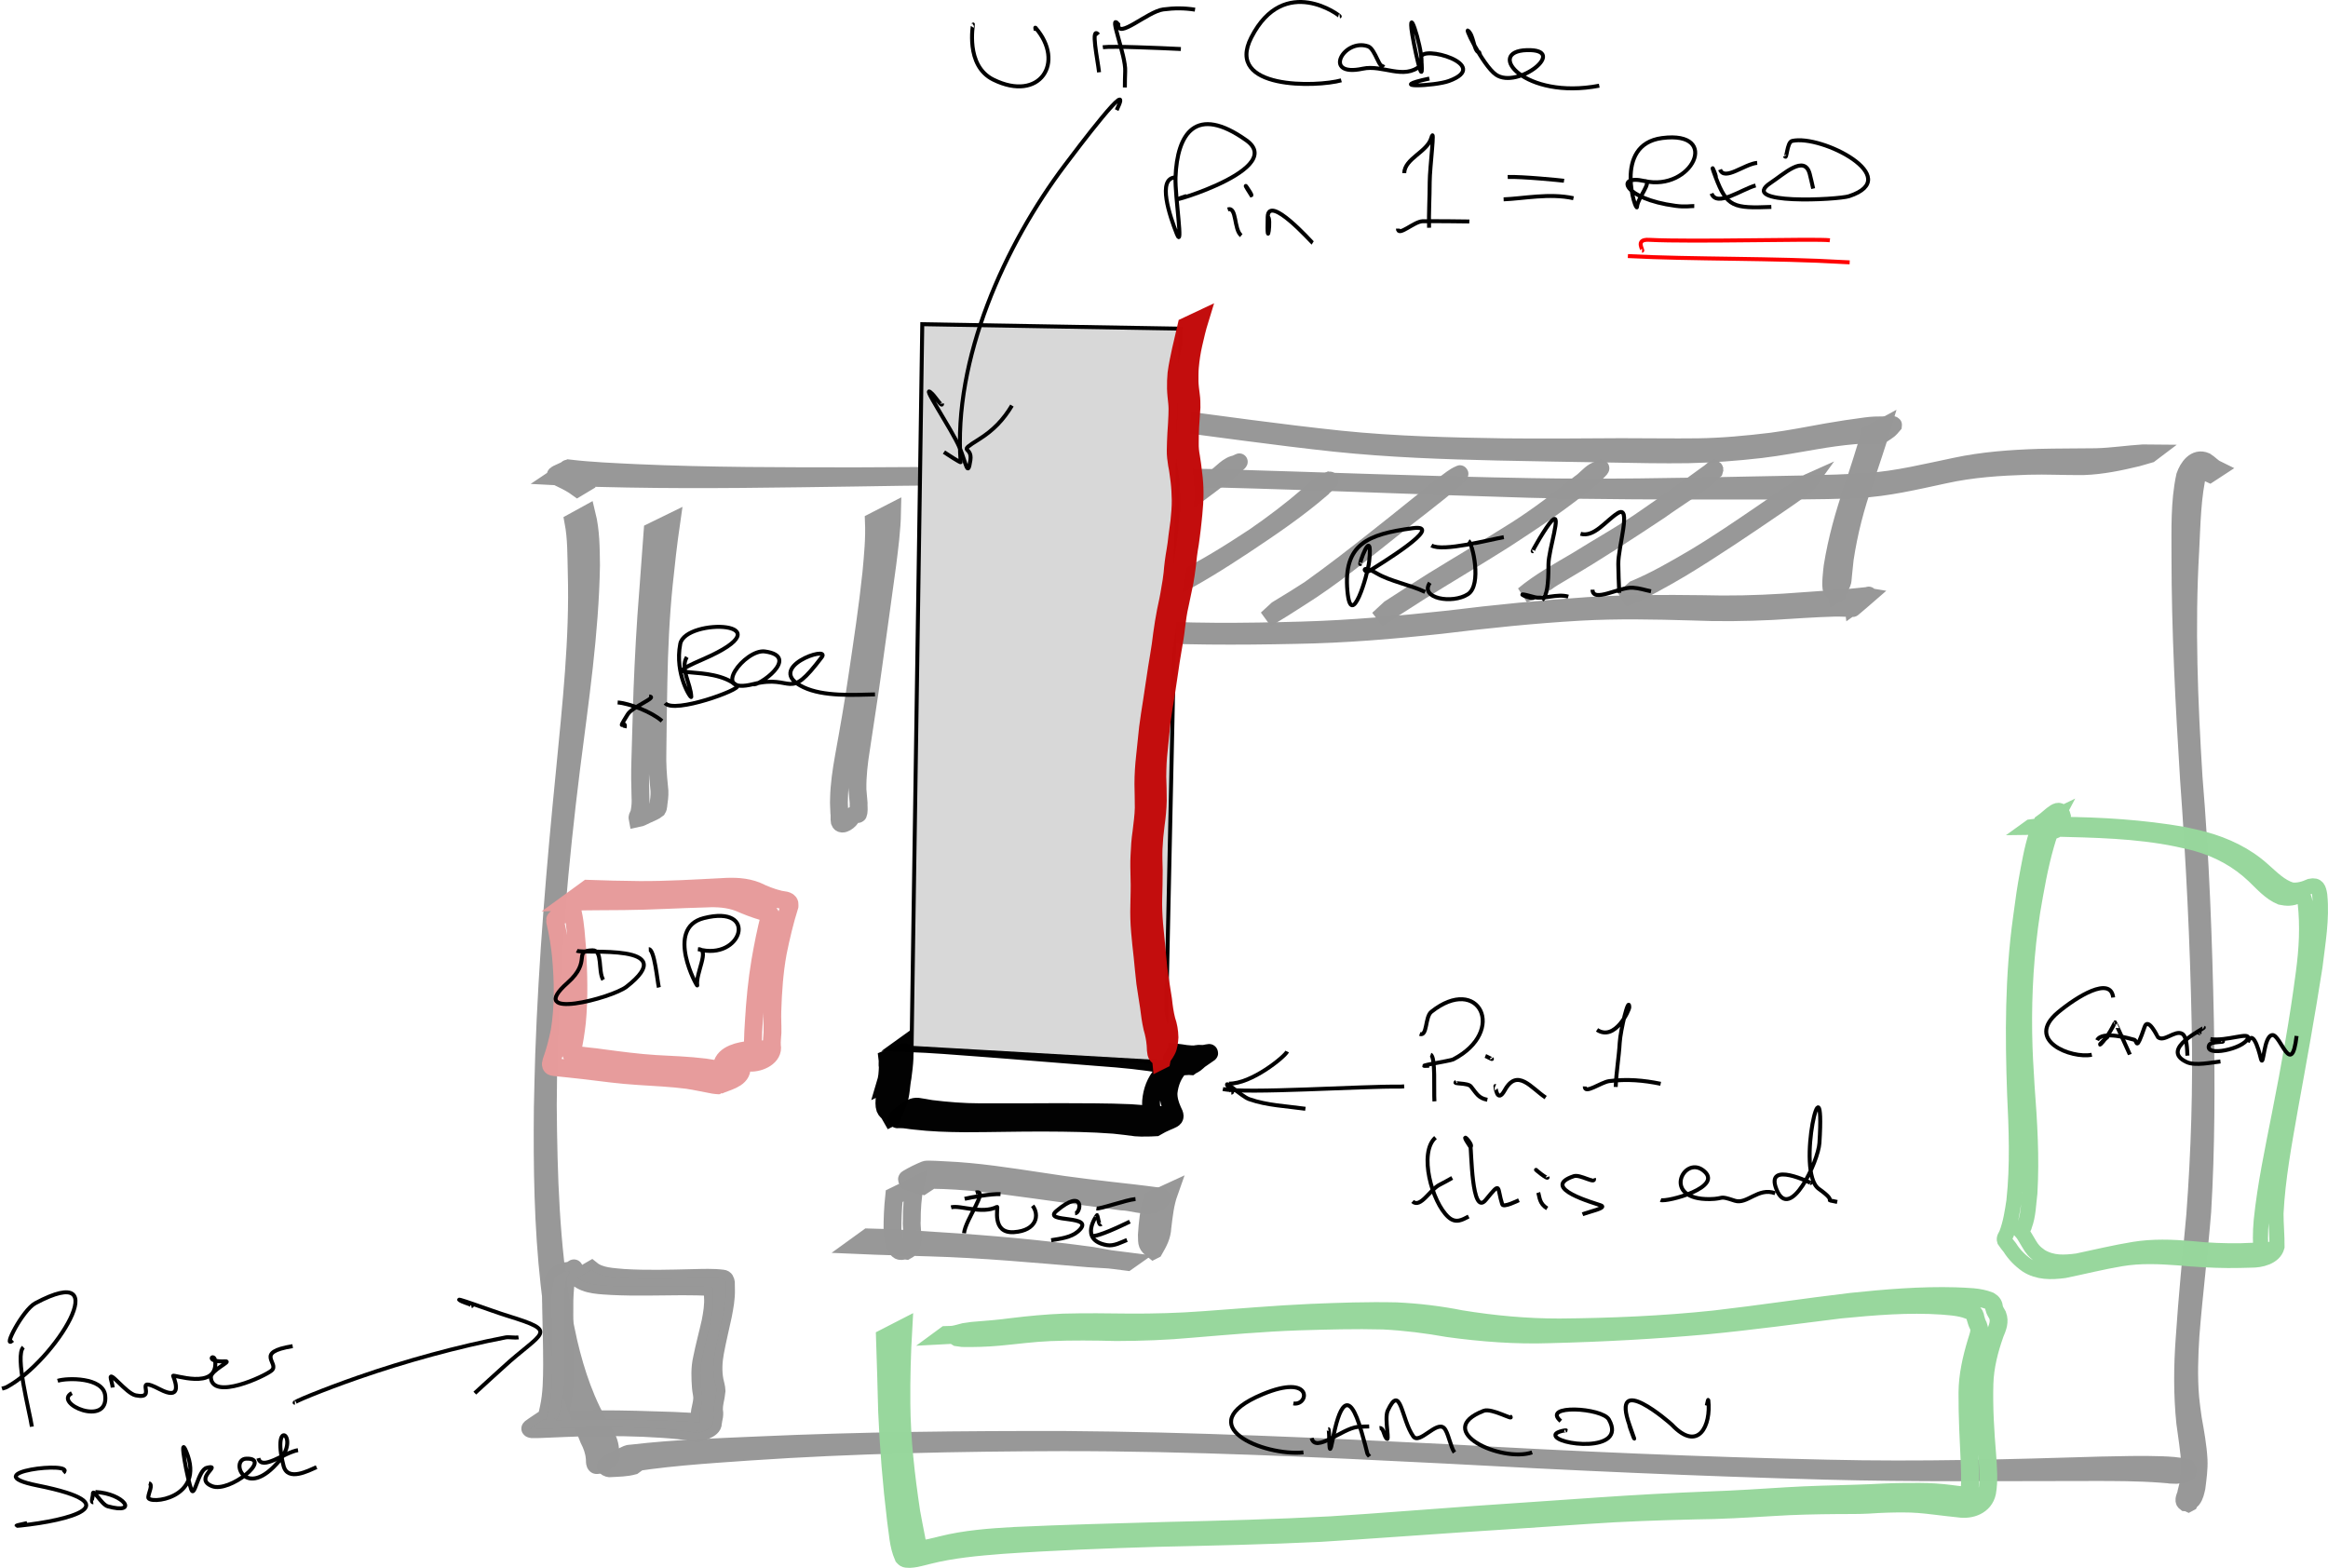 <?xml version="1.0" encoding="UTF-8" standalone="no"?>
<!-- Created with Inkscape (http://www.inkscape.org/) -->
<svg
   xmlns:dc="http://purl.org/dc/elements/1.1/"
   xmlns:cc="http://creativecommons.org/ns#"
   xmlns:rdf="http://www.w3.org/1999/02/22-rdf-syntax-ns#"
   xmlns:svg="http://www.w3.org/2000/svg"
   xmlns="http://www.w3.org/2000/svg"
   xmlns:sodipodi="http://sodipodi.sourceforge.net/DTD/sodipodi-0.dtd"
   xmlns:inkscape="http://www.inkscape.org/namespaces/inkscape"
   width="587.152"
   height="395.489"
   id="svg2"
   sodipodi:version="0.32"
   inkscape:version="0.46"
   version="1.0"
   sodipodi:docname="uif-connection.svg"
   inkscape:output_extension="org.inkscape.output.svg.inkscape">
  <defs
     id="defs4">
    <inkscape:perspective
       sodipodi:type="inkscape:persp3d"
       inkscape:vp_x="0 : 526.18109 : 1"
       inkscape:vp_y="0 : 1000 : 0"
       inkscape:vp_z="744.09448 : 526.18109 : 1"
       inkscape:persp3d-origin="372.04724 : 350.78739 : 1"
       id="perspective10" />
  </defs>
  <sodipodi:namedview
     id="base"
     pagecolor="#ffffff"
     bordercolor="#666666"
     borderopacity="1.0"
     gridtolerance="10000"
     guidetolerance="10"
     objecttolerance="10"
     inkscape:pageopacity="0.0"
     inkscape:pageshadow="2"
     inkscape:zoom="0.98369586"
     inkscape:cx="323.85241"
     inkscape:cy="107.47918"
     inkscape:document-units="px"
     inkscape:current-layer="layer2"
     showgrid="false"
     showguides="true"
     inkscape:guide-bbox="true"
     inkscape:window-width="1280"
     inkscape:window-height="952"
     inkscape:window-x="1024"
     inkscape:window-y="25" />
  <g
     inkscape:label="Layer 1"
     inkscape:groupmode="layer"
     id="layer1"
     style="opacity:0.41"
     transform="translate(13.954,-185.997)">
    <path
       style="opacity:0.99;fill:none;fill-opacity:1;stroke:#000000;stroke-width:4.5;stroke-miterlimit:4;stroke-dasharray:none;stroke-opacity:1"
       id="path3157"
       d="M 134.028,315.768 C 135.062,319.962 135.058,324.309 135.113,328.598 C 134.827,345.762 132.257,362.791 130.104,379.793 C 127.145,403.563 125.02,427.453 124.395,451.407 C 124.278,455.888 124.276,460.372 124.217,464.854 C 124.355,482.365 124.87,500.003 127.932,517.29 C 128.366,519.736 128.933,522.157 129.434,524.591 C 131.273,532.418 133.877,540.122 138.119,546.987 C 139.115,548.417 139.802,549.89 139.931,551.63 C 139.905,552.786 140.492,553.154 139.623,554.042 C 139.252,554.296 138.881,554.55 138.509,554.804 L 138.282,554.932 C 137.877,555.109 137.472,555.287 137.067,555.465 C 136.886,555.493 136.707,555.568 136.526,555.55 C 135.909,555.491 136.129,554.013 136.034,553.658 C 135.869,552.002 135.326,550.501 134.554,549.019 C 131.479,541.487 128.716,533.821 127.152,525.809 C 125.82,518.601 125.493,517.506 124.648,509.944 C 123,495.191 122.795,480.327 122.945,465.499 C 123.06,460.987 123.129,456.474 123.289,451.964 C 124.136,428.114 126.149,404.324 128.512,380.582 C 130.109,363.922 131.978,347.212 131.5,330.448 C 131.387,326.175 131.477,321.819 130.677,317.609 L 134.028,315.768 z" />
    <path
       style="opacity:0.99;fill:none;fill-opacity:1;stroke:#000000;stroke-width:4.5;stroke-miterlimit:4;stroke-dasharray:none;stroke-opacity:1"
       id="path3159"
       d="M 145.785,555.72 C 143.98,556.214 142.105,556.217 140.251,556.323 C 140.073,556.333 139.896,556.36 139.718,556.353 C 139.611,556.348 138.393,556.021 139.081,555.568 C 140.714,554.492 142.477,553.619 144.254,552.803 C 144.643,552.624 145.099,552.673 145.522,552.608 C 156.069,551.366 166.706,551.048 177.308,550.57 C 203.1,549.406 228.916,549.149 254.73,549.201 C 286.908,549.425 319.053,550.936 351.185,552.527 C 383.127,554.345 415.087,555.745 447.074,556.431 C 470.066,556.974 493.055,556.344 516.034,555.64 C 521.057,555.562 526.083,555.374 531.106,555.562 C 533.237,555.642 535.352,555.738 537.42,556.262 C 537.869,557.027 537.842,556.644 537.621,557.397 L 537.442,557.518 C 536,557.883 536.826,557.702 534.952,558.007 C 531.334,557.886 535.396,558.058 531.178,557.744 C 525.381,557.311 519.558,557.299 513.749,557.306 C 491.279,557.313 468.806,557.567 446.34,556.961 C 414.423,556.095 382.53,554.667 350.649,552.913 C 318.437,551.292 286.204,549.743 253.941,549.774 C 227.672,549.85 201.397,550.349 175.181,552.134 C 163.941,552.927 152.634,553.598 141.534,555.63 C 138.238,556.453 141.106,555.884 144.027,553.6 C 144.348,553.348 143.005,553.16 143.95,553.311 C 144.077,553.331 144.203,553.361 144.329,553.386 C 145.544,553.604 146.873,553.523 147.971,554.131 L 145.785,555.72 z" />
    <path
       style="opacity:0.99;fill:none;fill-opacity:1;stroke:#000000;stroke-width:4.5;stroke-miterlimit:4;stroke-dasharray:none;stroke-opacity:1"
       id="path3161"
       d="M 131.695,309.041 C 130.454,308.136 129.118,307.434 127.735,306.777 C 125.282,305.583 125.641,306.151 129.551,304.156 C 135.139,304.816 140.769,305.039 146.385,305.314 C 165.075,306.153 183.787,306.129 202.491,306.128 C 232.614,305.897 262.732,305.947 292.85,306.576 C 319.317,307.341 345.773,308.396 372.249,308.849 C 390.331,309.167 408.412,308.844 426.489,308.455 C 436.669,308.219 446.852,308.213 457.015,307.55 C 464.533,307.047 471.847,305.204 479.198,303.689 C 486.128,302.204 493.193,301.695 500.259,301.468 C 505.074,301.343 509.891,301.381 514.706,301.311 C 518.66,301.205 522.577,300.598 526.521,300.352 C 527.154,300.357 527.787,300.363 528.42,300.369 L 528.248,300.499 C 527.207,300.799 526.167,301.1 525.126,301.4 C 520.685,302.469 516.185,303.412 511.604,303.571 C 506.898,303.634 502.193,303.35 497.486,303.496 C 490.467,303.716 483.442,304.165 476.563,305.687 C 469.281,307.241 462.004,309.009 454.536,309.373 C 444.605,309.865 434.662,309.702 424.721,309.743 C 407.023,309.759 389.323,309.749 371.629,309.298 C 345.307,308.557 319,307.37 292.675,306.702 C 262.468,306.072 232.252,305.893 202.041,306.455 C 182.841,306.726 163.636,307.068 144.434,306.722 C 138.527,306.599 132.616,306.509 126.715,306.183 C 127.602,305.588 128.488,304.993 129.375,304.399 C 129.311,304.335 129.18,304.298 129.185,304.208 C 129.189,304.137 129.314,304.27 129.38,304.295 C 129.851,304.467 130.36,304.507 130.788,304.795 C 131.956,305.602 132.78,306.757 133.355,308.044 L 131.695,309.041 z" />
    <path
       style="opacity:0.99;fill:none;fill-opacity:1;stroke:#000000;stroke-width:4.5;stroke-miterlimit:4;stroke-dasharray:none;stroke-opacity:1"
       id="path3165"
       d="M 543.388,305.431 C 542.178,304.832 540.841,304.567 539.533,304.269 C 539.891,303.792 538.321,304.48 538.523,304.373 C 539.441,303.889 540.299,303.271 541.274,302.912 C 541.49,302.832 541.003,303.29 540.902,303.497 C 540.739,303.83 540.623,304.183 540.483,304.527 C 538.847,311.193 538.811,318.171 538.452,324.994 C 537.346,344.016 538.125,363.049 539.294,382.043 C 540.999,402.472 541.744,422.948 542.164,443.437 C 542.434,459.49 542.437,475.543 541.485,491.573 C 540.65,502.026 539.33,512.426 538.514,522.881 C 538.185,528.072 538.006,533.303 538.442,538.495 C 538.571,540.031 538.901,542.295 539.116,543.857 C 539.727,547.293 540.365,550.715 540.554,554.204 C 540.657,556.554 540.319,558.878 540.027,561.201 C 539.782,562.261 539.6,563.286 538.937,564.165 C 538.265,564.805 538.456,564.493 538.209,564.984 L 538.019,565.086 C 537.672,564.919 537.894,564.997 537.327,564.948 C 537.237,564.874 537.104,564.834 537.056,564.728 C 536.756,564.061 537.454,563.087 537.486,562.431 C 538.135,560.115 538.47,557.711 538.424,555.303 C 538.257,551.795 537.636,548.346 537.194,544.866 C 536.469,537.802 536.518,530.699 537.039,523.619 C 537.72,513.215 538.77,502.843 539.714,492.46 C 540.92,476.338 541.409,460.17 541.057,444.003 C 540.656,423.524 539.626,403.068 538.143,382.638 C 536.97,363.862 535.975,345.066 535.975,326.247 C 535.993,319.536 535.725,312.673 537.151,306.077 C 537.894,303.925 539.703,301.242 542.339,302.387 C 543.289,302.976 544.006,303.867 545.02,304.364 L 543.388,305.431 z" />
    <g
       id="g3254">
      <path
         d="M 230.56,297.303 C 230.198,299.962 229.696,302.591 229.351,305.255 C 229.256,308.018 228.911,310.692 228.361,313.383 C 227.048,319.292 225.111,324.975 223.597,330.813 L 223.427,330.907 C 224.058,325.499 224.7,320.104 225.823,314.792 C 226.257,311.969 226.596,309.134 227.326,306.382 C 227.901,303.619 228.481,300.858 229.111,298.111 L 230.56,297.303 z"
         id="path3177"
         style="opacity:0.99;fill:none;fill-opacity:1;stroke:#000000;stroke-width:4.222;stroke-miterlimit:4;stroke-dasharray:none;stroke-opacity:1" />
      <path
         d="M 229.055,291.071 C 228.908,291.168 226.793,289.972 227.081,289.729 C 228.024,288.933 229.077,288.324 230.075,287.622 C 234.223,287.475 238.384,287.841 242.531,288.031 C 254.604,288.481 266.638,289.607 278.653,290.995 C 293.812,292.985 308.95,295.134 324.146,296.73 C 337.851,298.145 351.611,298.46 365.362,298.676 C 375.215,298.777 385.068,298.691 394.921,298.634 C 401.382,298.626 407.842,298.747 414.303,298.664 C 420.466,298.581 426.608,297.995 432.734,297.259 C 437.476,296.641 442.178,295.705 446.891,294.859 C 450.111,294.299 453.338,293.81 456.574,293.389 C 458.119,293.171 459.673,293.13 461.228,293.134 C 461.629,293.253 463.35,292.811 463.626,293.154 C 463.661,293.197 463.616,293.271 463.611,293.329 C 463.303,293.727 462.926,294.037 462.586,294.395 L 462.433,294.522 C 461.92,294.873 461.432,295.268 460.901,295.583 C 459.982,295.977 459.035,295.785 458.072,295.766 C 456.569,295.791 455.065,295.805 453.566,295.945 C 450.421,296.226 447.287,296.663 444.167,297.201 C 439.514,297.984 434.871,298.869 430.191,299.424 C 424.093,300.131 417.972,300.591 411.843,300.719 C 405.43,300.808 399.018,300.687 392.606,300.561 C 382.975,300.402 373.343,300.256 363.713,300.045 C 350.059,299.741 336.4,299.25 322.794,297.835 C 307.595,296.214 292.457,294.004 277.283,292.113 C 265.002,290.817 252.692,289.868 240.353,289.836 C 236.105,289.774 231.817,289.51 227.582,289.864 C 232.87,285.716 229.053,287.614 229.984,288.475 C 230.387,288.847 230.911,288.937 231.278,289.365 L 229.055,291.071 z"
         id="path3185"
         style="opacity:0.99;fill:none;fill-opacity:1;stroke:#000000;stroke-width:4.222;stroke-miterlimit:4;stroke-dasharray:none;stroke-opacity:1" />
      <path
         d="M 460.883,293.634 C 459.489,298.275 457.92,302.843 456.406,307.433 C 454.154,313.786 452.482,320.214 451.459,326.964 C 451.257,328.442 451.184,329.939 450.997,331.419 C 450.927,331.969 450.955,332.561 450.741,333.06 C 449.271,336.481 449.588,333.631 449.453,335.705 L 449.285,335.804 C 449.004,333.731 449.624,336.854 447.952,334.675 C 447.466,334.041 448.035,329.524 448.115,328.833 C 449.205,322.058 451.043,315.516 453.255,309.113 C 454.737,304.578 456.218,300.041 457.53,295.437 L 460.883,293.634 z"
         id="path3187"
         style="opacity:0.99;fill:none;fill-opacity:1;stroke:#000000;stroke-width:4.222;stroke-miterlimit:4;stroke-dasharray:none;stroke-opacity:1" />
      <path
         d="M 228.438,341.588 C 227.809,341.829 226.713,341.387 226.174,341.884 C 227.127,341.174 228.023,340.354 229.031,339.753 C 229.186,339.661 229.374,339.833 229.545,339.873 C 229.852,339.945 230.157,340.024 230.465,340.087 C 232.549,340.51 234.65,340.832 236.746,341.163 C 247.943,342.746 259.202,343.617 270.459,344.39 C 285.143,345.449 299.853,345.307 314.552,344.886 C 326.928,344.533 339.272,343.416 351.593,342.081 C 363.225,340.627 374.88,339.509 386.559,338.714 C 396.122,338.115 405.701,338.11 415.274,338.235 C 422.159,338.435 429.04,338.271 435.915,337.839 C 441.297,337.466 446.678,337.092 452.058,336.679 C 453.493,336.559 454.924,336.386 456.358,336.247 C 456.576,336.226 456.795,336.213 457.012,336.178 C 457.122,336.161 457.428,336.021 457.336,336.091 C 456.025,337.081 454.673,337.998 453.342,338.952 C 453.243,338.212 453.802,337.739 454.184,337.237 L 454.341,337.116 C 455.224,336.692 456.063,336.142 457.048,336.316 C 455.819,337.375 454.622,338.486 453.361,339.494 C 453.28,339.558 453.164,339.498 453.066,339.498 C 452.873,339.499 452.68,339.499 452.487,339.496 C 451.26,339.477 450.037,339.372 448.81,339.411 C 443.547,339.552 438.296,339.949 433.039,340.26 C 426.257,340.589 419.47,340.681 412.684,340.385 C 403.293,340.112 393.893,339.922 384.504,340.446 C 372.851,341.121 361.235,342.322 349.633,343.747 C 337.407,345.069 325.158,346.093 312.872,346.292 C 298.198,346.613 283.515,346.613 268.854,345.711 C 257.342,345.035 245.818,344.408 234.344,343.115 C 232.164,342.854 230,342.587 227.836,342.196 C 227.511,342.137 227.185,342.083 226.861,342.019 C 226.683,341.983 226.206,342.051 226.329,341.899 C 227.037,341.023 227.956,340.405 228.769,339.658 C 228.75,339.937 230.251,339.83 230.496,339.864 L 228.438,341.588 z"
         id="path3189"
         style="opacity:0.99;fill:none;fill-opacity:1;stroke:#000000;stroke-width:4.222;stroke-miterlimit:4;stroke-dasharray:none;stroke-opacity:1" />
      <path
         d="M 246.741,296.466 C 244.772,298.479 242.977,300.7 241.154,302.883 C 238.851,305.669 236.373,308.254 233.918,310.861 C 232.955,311.778 232.183,312.948 231.155,313.775 C 230.614,314.129 230.028,314.38 229.458,314.666 L 229.283,314.748 C 228.825,314.949 228.375,315.223 227.888,315.312 C 228.148,314.483 230.219,313.176 230.637,312.4 C 233.143,309.813 235.637,307.21 237.964,304.408 C 239.716,302.295 241.441,300.151 243.251,298.103 L 246.741,296.466 z"
         id="path3205"
         style="opacity:0.99;fill:none;fill-opacity:1;stroke:#000000;stroke-width:4.222;stroke-miterlimit:4;stroke-dasharray:none;stroke-opacity:1" />
      <path
         d="M 228.871,330.287 C 231.73,328.343 234.341,325.979 236.947,323.628 C 241.357,319.519 245.941,315.668 250.509,311.797 C 253.329,309.465 256.074,307.02 258.734,304.454 C 259.446,303.731 260.166,302.995 261.049,302.563 C 261.333,302.497 261.617,302.43 261.901,302.364 L 261.729,302.454 C 262.086,302.199 262.443,301.943 262.801,301.687 C 263.838,301.401 262.232,302.762 262.13,302.882 C 259.352,305.531 256.437,307.983 253.52,310.428 C 248.968,314.233 244.433,318.069 240.087,322.183 C 237.612,324.475 235.129,326.774 232.425,328.709 L 228.871,330.287 z"
         id="path3207"
         style="opacity:0.99;fill:none;fill-opacity:1;stroke:#000000;stroke-width:4.222;stroke-miterlimit:4;stroke-dasharray:none;stroke-opacity:1" />
      <path
         d="M 243.555,336.095 C 248.205,334.328 252.676,332.02 257.134,329.709 C 264.603,325.764 271.81,321.214 278.93,316.507 C 283.458,313.341 287.897,310.009 292.272,306.571 C 294.04,305.413 295.751,303.057 297.947,302.902 C 298.337,302.874 297.314,303.427 296.998,303.69 L 296.752,303.813 C 295.46,303.694 295.912,303.827 298.623,302.473 C 298.687,302.441 298.548,302.61 298.496,302.664 C 297.633,303.554 296.615,304.236 295.691,305.031 C 289.38,309.96 282.942,314.679 276.281,318.966 C 269.154,323.662 261.931,328.175 254.468,332.136 C 249.849,334.552 245.206,336.917 240.424,338.882 L 243.555,336.095 z"
         id="path3209"
         style="opacity:0.99;fill:none;fill-opacity:1;stroke:#000000;stroke-width:4.222;stroke-miterlimit:4;stroke-dasharray:none;stroke-opacity:1" />
      <path
         d="M 274.203,336.284 C 277.599,335.329 280.821,333.728 284.021,332.144 C 290.355,329.027 296.395,325.215 302.366,321.288 C 307.033,318.071 311.573,314.64 315.923,310.885 C 317.225,309.767 318.497,308.598 319.926,307.701 L 321.301,307.072 C 321.368,307.082 321.517,307.027 321.502,307.102 C 321.362,307.787 319.823,308.79 319.569,309.221 C 313.309,314.634 306.536,319.207 299.76,323.707 C 293.683,327.71 287.539,331.6 281.099,334.792 C 277.936,336.334 274.74,337.977 271.353,338.743 L 274.203,336.284 z"
         id="path3211"
         style="opacity:0.99;fill:none;fill-opacity:1;stroke:#000000;stroke-width:4.222;stroke-miterlimit:4;stroke-dasharray:none;stroke-opacity:1" />
      <path
         d="M 308.109,339.649 C 311.018,337.911 313.896,336.11 316.753,334.261 C 316.623,334.341 316.237,334.59 316.362,334.5 C 322.227,330.311 327.93,325.9 333.606,321.382 C 339.162,317.033 344.622,312.528 350.17,308.168 C 351.501,307.222 352.714,306.093 354.207,305.505 L 354.056,305.635 C 354.116,305.576 354.16,305.478 354.238,305.458 C 354.275,305.448 354.313,305.542 354.288,305.575 C 353.896,306.069 353.317,306.339 352.975,306.896 C 347.648,311.549 341.961,315.63 336.504,320.074 C 329.167,325.912 321.875,331.864 314.027,336.788 C 311.215,338.618 308.384,340.413 305.488,342.062 L 308.109,339.649 z"
         id="path3213"
         style="opacity:0.99;fill:none;fill-opacity:1;stroke:#000000;stroke-width:4.222;stroke-miterlimit:4;stroke-dasharray:none;stroke-opacity:1" />
      <path
         d="M 336.493,339.42 C 340.135,337.06 343.782,334.709 347.452,332.404 C 354.424,328.11 361.466,323.971 368.397,319.588 C 373.945,316.045 379.246,312.011 384.453,307.847 C 385.758,307.005 386.763,305.628 388.104,304.848 C 388.451,304.646 388.828,304.517 389.19,304.351 L 389.014,304.502 C 389.283,304.354 389.527,304.119 389.821,304.056 C 389.915,304.035 389.763,304.275 389.697,304.355 C 389.254,304.888 387.865,306.131 387.507,306.463 C 380.588,312.297 373.146,317.239 365.686,322.096 C 358.671,326.533 351.555,330.75 344.51,335.124 C 340.859,337.444 337.226,339.798 333.575,342.118 L 336.493,339.42 z"
         id="path3215"
         style="opacity:0.99;fill:none;fill-opacity:1;stroke:#000000;stroke-width:4.222;stroke-miterlimit:4;stroke-dasharray:none;stroke-opacity:1" />
      <path
         d="M 370.268,336.035 C 374.426,332.567 379.147,330.026 383.711,327.328 C 389.565,323.651 395.62,320.338 401.308,316.32 C 406.3,312.912 411.261,309.436 416.155,305.844 C 417.73,304.699 417.073,305.24 418.164,304.282 L 418.337,304.194 C 418.718,304.432 418.632,304.25 418.476,304.794 C 414.268,308.715 409.328,311.492 404.762,314.799 C 396.854,320.044 388.919,325.237 380.787,330.017 C 379.829,330.59 378.868,331.159 377.911,331.735 C 377.088,332.229 376.308,332.827 375.447,333.227 C 374.925,333.47 376.734,332.832 376.887,332.21 C 376.922,332.067 374.697,333.695 374.515,333.834 C 374.321,333.982 374.135,334.144 373.945,334.299 L 370.268,336.035 z"
         id="path3217"
         style="opacity:0.99;fill:none;fill-opacity:1;stroke:#000000;stroke-width:4.222;stroke-miterlimit:4;stroke-dasharray:none;stroke-opacity:1" />
      <path
         d="M 398.293,334.499 C 403.414,332.375 408.281,329.55 413.121,326.712 C 419.218,323.085 425.11,319.039 431.01,315.015 C 434.689,312.443 438.436,310.01 442.191,307.589 L 442.367,307.51 C 441.934,308.114 441.433,308.48 440.859,308.929 C 438.786,310.553 436.622,312.01 434.468,313.486 C 426.47,318.942 418.459,324.386 410.228,329.371 C 405.415,332.202 400.557,334.997 395.437,337.034 L 398.293,334.499 z"
         id="path3219"
         style="opacity:0.99;fill:none;fill-opacity:1;stroke:#000000;stroke-width:4.222;stroke-miterlimit:4;stroke-dasharray:none;stroke-opacity:1" />
    </g>
    <g
       id="g3268"
       style="fill:none;fill-opacity:1;stroke:#019c0e;stroke-opacity:1">
      <path
         d="M 502.578,396.333 C 502.959,395.369 503.328,394.804 502.846,393.806 C 502.662,393.549 502.541,393.036 502.218,392.885 C 502.132,392.845 502.01,392.829 501.931,392.882 C 501.796,392.971 501.489,393.326 501.64,393.266 C 502.826,392.792 503.943,392.166 505.095,391.616 C 504.845,392.093 504.563,392.553 504.347,393.045 C 503.565,394.821 502.775,397.237 502.26,399.025 C 500.637,404.656 499.662,410.373 498.682,416.138 C 497.145,426.191 496.521,436.36 496.679,446.522 C 496.762,451.878 496.993,454.897 497.302,460.183 C 497.975,469.082 498.529,477.987 498.005,486.905 C 497.649,489.645 497.649,492.533 496.654,495.153 C 496.602,495.729 495.926,496.143 495.822,496.683 C 496.273,497.182 496.639,497.752 496.969,498.34 C 497.61,499.348 498.119,500.45 498.921,501.354 C 499.543,502.056 499.998,502.341 500.747,502.909 C 503.693,504.668 506.691,504.482 509.973,504.059 C 514.72,503.06 519.422,501.917 524.214,501.138 C 529.012,500.348 533.871,500.526 538.693,500.94 C 542.914,501.391 547.153,501.564 551.397,501.482 C 553.398,501.435 555.396,501.31 557.395,501.229 C 557.984,501.153 558.619,501.207 559.18,500.974 C 559.321,500.915 559.707,500.664 559.572,500.737 C 555.652,502.848 555.003,504.043 555.995,502.434 C 556.045,502.226 556.116,502.022 556.145,501.81 C 556.307,500.635 556.158,499.413 556.16,498.235 C 556.163,496.219 556.213,496.062 556.359,493.901 C 557.289,484.838 559.213,475.904 560.957,466.967 C 563.3,455.121 565.443,443.24 566.999,431.268 C 567.784,425.416 568.113,419.518 567.438,413.646 C 567.053,412.118 567.048,411.459 565.43,412.043 C 564.071,412.674 562.718,412.645 561.283,412.331 C 558.551,411.213 556.586,408.865 554.491,406.893 C 550.424,403.021 545.521,400.358 540.088,398.82 C 538.427,398.35 536.725,398.032 535.044,397.638 C 524.795,395.54 514.305,395.382 503.884,395.108 C 494.175,394.735 505.777,395.319 499.324,394.682 C 498.874,394.637 498.419,394.691 497.967,394.696 L 498.115,394.589 C 500.585,394.309 503.022,393.77 505.529,393.937 C 515.987,394.002 526.469,394.677 536.779,396.458 C 538.471,396.853 540.178,397.185 541.853,397.642 C 547.401,399.156 552.582,401.606 556.84,405.464 C 559,407.345 561.148,409.628 563.974,410.475 C 565.688,410.678 567.194,410.211 568.752,409.526 C 570.564,409.129 570.853,410.177 571.113,411.756 C 571.727,417.806 570.612,423.87 569.902,429.863 C 568.044,441.825 565.876,453.735 563.712,465.647 C 562.185,474.397 560.524,483.17 560.076,492.054 C 560.076,494.864 560.358,497.659 560.337,500.46 C 559.646,503.102 556.194,503.874 553.768,503.843 C 551.836,503.918 549.901,503.926 547.968,503.936 C 543.765,503.896 539.571,503.657 535.387,503.262 C 530.598,502.912 525.788,502.694 521.025,503.497 C 516.197,504.3 511.469,505.505 506.678,506.479 C 503.384,506.9 500.098,506.985 497.207,505.114 C 495.494,503.915 494.04,502.432 492.936,500.661 C 492.484,500.085 492.009,499.524 491.61,498.915 C 491.397,498.288 491.858,497.8 492.107,497.233 C 493.134,494.553 493.575,491.699 493.99,488.877 C 494.963,479.866 494.602,470.809 494.165,461.773 C 493.64,447.032 493.621,432.249 495.653,417.6 C 496.47,411.733 496.506,410.94 497.55,405.355 C 498.304,401.323 499.1,397.217 500.797,393.448 C 503.288,391.759 505.576,388.456 506.45,391.919 C 506.43,393.414 505.646,394.571 504.508,395.528 L 502.578,396.333 z"
         id="path3231"
         style="opacity:0.99;fill:none;fill-opacity:1;stroke:#019c0e;stroke-width:3.814;stroke-miterlimit:4;stroke-dasharray:none;stroke-opacity:1" />
      <path
         d="M 213.879,521.013 C 213.505,527.37 213.344,533.728 213.396,540.096 C 213.47,549.231 214.524,558.306 215.871,567.328 C 216.241,569.522 216.721,571.695 217.125,573.882 C 217.292,574.786 217.379,575.579 217.785,576.402 C 217.893,576.47 217.987,576.57 218.11,576.607 C 219.155,576.919 222.473,575.946 223.488,575.718 C 229.527,574.197 235.74,573.754 241.934,573.405 C 254.653,572.826 267.381,572.478 280.108,572.137 C 293.972,571.816 307.833,571.466 321.681,570.715 C 333.73,569.966 345.761,568.956 357.803,568.11 C 368.317,567.423 378.825,566.648 389.338,565.943 C 398.561,565.307 407.793,564.806 417.031,564.446 C 423.651,564.219 430.262,563.798 436.872,563.373 C 442.432,563.037 448.001,562.921 453.568,562.759 C 456.262,562.704 458.952,562.546 461.643,562.425 C 464.489,562.291 467.34,562.294 470.189,562.29 C 472.804,562.299 475.41,562.468 478.002,562.802 C 480.155,563.103 482.314,563.33 484.486,563.399 C 486.89,563.625 489.326,561.877 481.748,565.729 C 481.613,565.797 481.973,565.521 482.05,565.391 C 482.165,565.198 482.226,564.978 482.315,564.771 C 483.097,561.721 482.924,558.511 482.843,555.392 C 482.56,549.344 482.23,543.304 482.262,537.247 C 482.296,532.92 483.259,528.719 484.491,524.598 C 484.872,523.227 485.591,521.819 485.027,520.416 C 484.669,519.807 484.502,519.131 484.302,518.464 C 484.233,517.781 483.999,517.35 483.485,516.91 C 481.167,515.685 478.482,515.572 475.924,515.339 C 467.341,514.752 458.755,515.482 450.215,516.308 C 438.926,517.705 427.664,519.252 416.338,520.331 C 403.243,521.511 390.109,522.209 376.966,522.539 C 368.358,522.84 359.775,522.185 351.255,521.013 C 345.862,520.048 340.443,519.37 334.973,519.084 C 327.872,518.89 320.768,519.101 313.67,519.307 C 304.622,519.615 295.603,520.429 286.583,521.172 C 280.257,521.754 273.914,521.986 267.564,521.998 C 262.011,521.853 256.459,521.799 250.908,522.02 C 246.577,522.193 242.28,522.792 237.968,523.187 C 234.917,523.469 231.857,523.555 228.795,523.506 C 228.326,523.439 227.857,523.372 227.388,523.306 C 227.053,523.122 226.76,522.812 226.382,522.753 C 225.74,522.653 225.083,522.815 224.434,522.845 L 224.608,522.718 C 225.257,522.687 225.914,522.73 226.556,522.626 C 227.456,522.481 228.326,522.191 229.211,521.973 C 229.907,521.874 230.603,521.774 231.298,521.674 C 234.642,521.414 237.988,521.147 241.314,520.701 C 245.603,520.173 249.908,519.772 254.227,519.591 C 259.785,519.435 265.341,519.513 270.9,519.576 C 277.124,519.61 283.348,519.443 289.557,518.976 C 298.583,518.334 307.6,517.538 316.642,517.132 C 323.829,516.835 331.029,516.586 338.222,516.748 C 343.7,517.005 349.125,517.653 354.507,518.723 C 362.712,520.063 370.995,520.832 379.316,520.826 C 392.367,520.716 405.421,520.168 418.405,518.796 C 429.902,517.471 441.342,515.729 452.834,514.365 C 461.609,513.45 470.426,512.699 479.258,512.952 C 482.103,513.093 485.182,513.036 487.861,514.118 C 488.621,514.565 488.911,515.051 488.996,515.922 C 489.137,516.592 489.535,517.128 489.857,517.721 C 490.491,519.344 489.867,520.832 489.22,522.374 C 487.766,526.478 486.674,530.691 486.549,535.072 C 486.38,541.1 486.758,547.111 487.256,553.118 C 487.458,556.219 487.762,559.375 487.217,562.458 C 486.514,565.777 483.134,566.957 480.148,566.503 C 478.032,566.251 475.909,566.062 473.797,565.777 C 471.251,565.457 468.697,565.224 466.129,565.239 C 463.22,565.225 460.316,565.325 457.414,565.53 C 454.814,565.671 452.211,565.632 449.607,565.647 C 444.099,565.691 438.589,565.796 433.091,566.156 C 426.581,566.539 420.069,566.944 413.546,566.995 C 404.472,567.213 395.4,567.509 386.344,568.148 C 375.873,568.844 365.404,569.578 354.93,570.227 C 342.963,571.015 331.005,571.939 319.033,572.66 C 305.253,573.33 291.462,573.606 277.67,573.919 C 264.716,574.314 251.762,574.797 238.832,575.691 C 232.545,576.188 226.24,576.737 220.107,578.292 C 218.933,578.562 215.36,579.698 214.225,579.027 C 214.068,578.934 213.974,578.761 213.849,578.628 C 212.578,575.732 212.482,572.437 212.014,569.359 C 210.908,560.257 210.165,551.107 209.783,541.945 C 209.595,535.762 209.484,529.575 209.246,523.394 L 213.879,521.013 z"
         id="path3237"
         style="opacity:0.99;fill:none;fill-opacity:1;stroke:#019c0e;stroke-width:4.5;stroke-miterlimit:4;stroke-dasharray:none;stroke-opacity:1" />
    </g>
    <g
       id="g3276"
       transform="translate(28.725,-0.559)">
      <path
         d="M 188.033,485.735 C 187.467,488.602 187.275,491.519 187.284,494.436 C 187.119,495.872 187.843,499.358 187.112,500.582 C 186.884,500.962 186.524,501.244 186.23,501.575 C 186.178,501.687 186.127,501.799 186.075,501.911 L 185.888,502.019 C 185.762,502.003 185.636,501.988 185.51,501.972 C 185.118,502.012 184.721,502.163 184.333,502.092 C 182.908,501.831 182.498,497.936 182.417,496.918 C 182.402,494.03 182.533,491.142 182.839,488.269 L 188.033,485.735 z"
         id="path3239"
         style="opacity:0.99;fill:none;fill-opacity:1;stroke:#000000;stroke-width:4.5;stroke-miterlimit:4;stroke-dasharray:none;stroke-opacity:1" />
      <path
         d="M 190.041,485.62 C 188.805,485.303 187.585,484.973 186.392,484.517 C 186.299,484.425 185.859,484.067 186.182,483.873 C 187.632,483.004 189.158,482.252 190.726,481.621 C 191.175,481.44 195.309,481.72 195.672,481.733 C 203.802,482.079 211.845,483.36 219.88,484.563 C 227.577,485.799 235.325,486.659 243.07,487.53 C 244.92,487.763 246.777,487.959 248.624,488.22 C 249.142,488.293 249.992,488.272 250.314,488.753 C 250.015,489.279 250.207,489.016 249.706,489.518 L 249.53,489.642 C 248.613,490.133 249.083,489.912 248.121,490.305 C 245.502,490.81 242.764,489.65 240.147,489.598 C 232.487,488.57 224.826,487.553 217.173,486.471 C 208.935,485.342 200.663,484.234 192.334,484.15 C 190.636,484.159 189.818,484.135 188.21,484.232 C 187.834,484.255 186.803,484.586 187.084,484.336 C 188.73,482.87 191.764,482.902 190.094,481.97 C 190.062,481.953 190.138,482.029 190.16,482.058 C 190.983,482.721 192.041,483.054 192.835,483.773 L 190.041,485.62 z"
         id="path3241"
         style="opacity:0.99;fill:none;fill-opacity:1;stroke:#000000;stroke-width:4.5;stroke-miterlimit:4;stroke-dasharray:none;stroke-opacity:1" />
      <path
         d="M 252.179,487.292 C 251.166,490.135 250.853,493.153 250.491,496.13 C 250.373,498.396 249.505,499.915 248.421,501.815 L 248.229,501.912 C 246.519,500.541 246.618,500.381 246.576,498.08 C 246.765,495.103 247.035,492.078 247.966,489.228 L 252.179,487.292 z"
         id="path3243"
         style="opacity:0.99;fill:none;fill-opacity:1;stroke:#000000;stroke-width:4.5;stroke-miterlimit:4;stroke-dasharray:none;stroke-opacity:1" />
      <path
         d="M 176.287,498.669 C 182.238,498.777 188.182,499.217 194.121,499.598 C 207.011,500.401 219.882,501.556 232.679,503.307 C 238.927,504.418 235.896,503.963 241.768,504.703 L 241.591,504.828 C 235.504,504.061 238.771,504.382 231.783,503.943 C 218.495,502.843 205.212,501.588 191.876,501.213 C 185.785,501.015 179.692,500.879 173.604,500.61 L 176.287,498.669 z"
         id="path3245"
         style="opacity:0.99;fill:none;fill-opacity:1;stroke:#000000;stroke-width:4.5;stroke-miterlimit:4;stroke-dasharray:none;stroke-opacity:1" />
    </g>
    <path
       style="opacity:0.99;fill:none;fill-opacity:1;stroke:#000000;stroke-width:4.5;stroke-miterlimit:4;stroke-dasharray:none;stroke-opacity:1"
       id="path3272"
       d="M 155.34,317.738 C 154.595,322.888 154.009,328.058 153.481,333.234 C 152.645,341.48 152.266,349.76 152.114,358.044 C 152.018,363.908 151.899,369.772 151.857,375.636 C 151.774,378.614 151.961,381.583 152.281,384.541 C 152.462,385.794 152.371,387.053 152.187,388.299 C 152.064,388.879 152.155,389.564 151.828,390.08 C 151.11,390.664 150.2,390.974 149.366,391.37 L 149.17,391.458 C 148.406,391.796 147.644,392.272 146.837,392.424 C 146.725,391.86 147.431,391.243 147.366,390.656 C 147.591,389.44 147.661,388.214 147.58,386.978 C 147.475,383.927 147.444,380.876 147.546,377.823 C 147.722,371.911 147.874,365.998 148.076,360.087 C 148.41,351.786 148.84,343.49 149.518,335.209 C 149.905,330.154 150.253,325.096 150.636,320.041 L 155.34,317.738 z" />
    <path
       style="opacity:0.99;fill:none;fill-opacity:1;stroke:#000000;stroke-width:4.5;stroke-miterlimit:4;stroke-dasharray:none;stroke-opacity:1"
       id="path3274"
       d="M 211.043,315.166 C 210.955,319.616 210.371,324.046 209.819,328.458 C 208.668,337.054 207.432,345.637 206.262,354.23 C 205.34,361.107 204.214,367.954 203.212,374.82 C 202.667,378.248 202.252,381.69 202.311,385.164 C 202.404,386.276 202.517,387.385 202.599,388.497 C 202.555,389.279 202.694,390.059 202.579,390.836 C 202.47,391.745 202.369,391.043 201.87,391.292 C 200.857,391.797 199.431,393.128 200.553,392.107 L 200.751,392.022 C 200.54,392.847 198.324,394.581 197.841,393.253 C 197.703,392.511 197.858,391.751 197.736,391.005 C 197.707,389.85 197.586,388.694 197.653,387.536 C 197.717,383.975 198.25,380.444 198.873,376.942 C 200.124,370.029 201.347,363.108 202.35,356.154 C 203.616,347.598 204.922,339.044 205.822,330.44 C 206.213,326.146 206.642,321.839 206.457,317.521 L 211.043,315.166 z" />
    <path
       style="opacity:0.99;fill:none;fill-opacity:1;stroke:#c30c0c;stroke-width:4.5;stroke-miterlimit:4;stroke-dasharray:none;stroke-opacity:1"
       id="path3282"
       d="M 134.284,410.183 C 138.633,410.345 142.984,410.438 147.335,410.483 C 154.284,410.524 161.22,410.091 168.157,409.74 C 171.156,409.548 174.107,409.607 176.914,410.734 C 178.775,411.635 180.689,412.393 182.701,412.874 C 183.382,413.071 184.952,412.966 185.165,413.929 C 185.21,414.13 185.16,414.34 185.157,414.545 C 183.947,418.397 183.029,422.314 182.224,426.269 C 181.327,431.162 180.997,436.118 180.84,441.08 C 180.783,442.869 180.911,444.663 180.88,446.45 C 180.834,447.555 180.639,448.65 180.736,449.757 C 181.258,452.465 177.805,454.185 175.125,454.045 C 173.643,453.976 172.165,454.033 170.69,454.18 C 170.182,454.286 169.594,454.161 169.116,454.413 C 169.005,454.471 168.719,454.715 168.829,454.654 C 173.485,452.084 174.348,450.48 173.263,452.342 C 172.998,453.442 173.088,454.587 173.087,455.709 C 172.793,458.276 169.143,458.853 167.275,459.758 C 167.221,459.784 166.168,459.645 166.053,459.63 C 163.832,459.24 161.643,458.721 159.411,458.392 C 155.312,457.865 151.181,457.689 147.06,457.417 C 142.597,457.152 138.165,456.541 133.729,456.001 C 131.095,455.734 128.466,455.394 125.829,455.16 C 124.886,455.107 124.871,454.499 125.101,453.756 C 126.028,451.213 126.69,448.612 127.218,445.96 C 128.21,439.781 128.09,433.513 127.539,427.301 C 127.257,424.409 126.787,421.538 126.138,418.707 C 126.138,418.704 126,418.127 126.019,418.041 C 126.128,417.552 127.543,416.914 127.968,416.661 L 128.149,416.544 C 128.496,416.354 129.99,415.419 130.326,415.69 C 130.415,415.762 130.551,416.307 130.558,416.331 C 131.197,419.241 131.339,422.234 131.606,425.193 C 131.943,431.4 132.144,437.636 131.553,443.836 C 131.268,446.341 130.897,448.828 130.308,451.281 C 130.263,451.46 130.289,451.675 130.171,451.816 C 130.11,451.889 129.811,451.595 130.496,451.876 C 132.992,452.441 135.579,452.497 138.1,452.909 C 142.496,453.491 146.894,454.08 151.322,454.359 C 155.511,454.585 159.71,454.737 163.876,455.245 C 166.158,455.572 168.421,456.023 170.708,456.299 C 170.927,456.304 171.146,456.325 171.364,456.313 C 171.536,456.303 172.018,456.141 171.874,456.234 C 170.376,457.203 168.786,458.023 167.268,458.961 C 167.187,459.011 168.355,458.482 167.911,458.307 C 168.051,457.124 168.082,455.936 168.136,454.746 C 168.658,451.817 172.692,451.023 175.282,450.787 C 176.756,450.699 178.231,450.713 179.704,450.629 C 181.812,449.92 179.902,450.533 175.398,453.325 C 175.34,453.361 175.547,453.325 175.597,453.278 C 175.824,453.063 175.633,452.502 175.779,452.259 C 175.942,451.165 175.916,450.06 175.935,448.956 C 175.985,447.11 176.048,445.263 176.193,443.421 C 176.495,438.4 176.966,433.38 177.804,428.419 C 178.457,424.595 179.224,420.792 180.181,417.032 C 180.213,416.87 180.361,416.668 180.254,416.542 C 179.846,416.059 178.826,416.2 178.341,415.87 C 176.345,415.274 174.406,414.537 172.501,413.695 C 169.841,412.671 167.059,412.484 164.218,412.624 C 157.297,412.794 150.384,413.246 143.459,413.299 C 138.91,413.342 134.36,413.328 129.813,413.444 L 134.284,410.183 z" />
    <path
       style="opacity:0.99;fill:#d8d8d8;fill-opacity:1;stroke:#000000;stroke-width:4.5;stroke-miterlimit:4;stroke-dasharray:none;stroke-opacity:1"
       id="path3588"
       d="M 14.572,320.274 C 16.761,322.051 20.005,322.065 22.674,322.335 C 28.527,322.698 34.394,322.511 40.252,322.372 C 42.73,322.315 45.222,322.205 47.688,322.511 C 48.256,322.564 48.383,323.024 48.467,323.504 C 48.466,324.116 48.488,324.727 48.496,325.339 C 48.548,327.539 48.143,329.697 47.722,331.845 C 47.058,334.917 46.318,337.972 45.74,341.062 C 45.304,343.414 45.181,345.81 45.609,348.168 C 45.783,349.056 46.091,349.92 46.115,350.829 C 46.029,351.751 45.845,352.659 45.659,353.565 C 45.514,354.212 45.472,354.861 45.454,355.522 C 45.552,356.084 45.582,356.626 45.509,357.192 C 45.392,357.773 45.257,358.345 45.199,358.935 C 45.283,360.579 41.709,361.31 41.34,361.501 C 41.274,361.535 41.195,361.463 41.122,361.448 C 41.009,361.425 40.895,361.408 40.781,361.388 C 38.048,360.828 35.267,360.633 32.49,360.431 C 26.206,359.999 19.908,359.927 13.612,359.995 C 9.587,360.114 5.566,360.32 1.543,360.47 C 1.229,360.477 0.916,360.486 0.603,360.491 C 0.555,360.492 -0.369,360.501 -0.514,360.49 C -0.647,360.479 -0.963,360.362 -0.856,360.281 C 0.18,359.495 1.293,358.814 2.368,358.081 C 3.045,358.054 3.723,357.966 4.4,357.899 C 4.725,357.857 5.057,357.875 5.348,357.701 C 5.417,357.659 5.603,357.506 5.533,357.545 C 2.452,359.251 1.68,360.224 2.627,359.093 C 3.265,357.887 3.495,356.505 3.788,355.185 C 4.589,351.55 4.607,347.831 4.632,344.129 C 4.631,339.324 4.495,334.52 4.387,329.717 C 4.283,327.441 4.506,325.211 4.996,322.997 C 5.231,321.3 9.725,319.583 8.934,321.301 C 8.824,321.539 8.641,321.737 8.495,321.956 C 8.352,322.172 8.208,322.388 8.064,322.603 L 7.934,322.683 C 7.636,322.732 7.339,322.781 7.041,322.83 C 6.75,322.876 6.463,322.952 6.168,322.969 C 6.023,322.977 5.88,322.928 5.736,322.904 C 5.674,322.894 5.496,322.901 5.55,322.868 C 13.192,318.155 9.138,320.225 8.646,321.262 C 7.904,323.413 7.826,325.752 7.745,328.003 C 7.704,332.831 7.787,337.658 7.86,342.486 C 7.856,346.174 7.853,349.9 7.188,353.541 C 6.918,354.894 6.64,356.257 6.143,357.548 C 5.317,359.182 3.152,360.098 1.352,360.149 C 0.696,360.18 0.002,360.188 -0.611,360.439 C 0.386,359.739 1.399,359.062 2.38,358.34 C 2.403,358.324 2.313,358.276 2.34,358.267 C 2.644,358.157 4.363,358.475 4.573,358.255 C 8.505,358.191 12.434,358.009 16.367,357.99 C 22.692,357.968 29.014,358.171 35.335,358.389 C 38.295,358.525 41.256,358.668 44.205,358.95 C 44.316,358.952 44.427,358.968 44.537,358.956 C 44.598,358.949 44.766,358.863 44.713,358.894 C 43.533,359.592 42.342,360.268 41.156,360.955 C 41.345,360.992 41.363,360.934 41.433,360.749 C 41.628,360.177 41.796,359.595 41.861,358.992 C 41.931,358.447 41.889,357.894 41.899,357.345 C 41.844,356.659 41.898,355.961 42.083,355.296 C 42.265,354.433 42.467,353.562 42.496,352.677 C 42.503,351.761 42.23,350.887 42.169,349.976 C 41.987,347.53 41.876,345.083 42.436,342.667 C 43.058,339.541 43.905,336.472 44.599,333.363 C 44.991,331.28 45.362,329.164 45.2,327.035 C 45.157,326.426 45.16,325.821 45.174,325.212 C 45.193,324.807 45.115,324.684 44.689,324.645 C 42.262,324.474 39.825,324.465 37.393,324.455 C 31.525,324.482 25.653,324.68 19.788,324.395 C 17.134,324.211 13.165,324.232 11.081,322.301 L 14.572,320.274 z"
       transform="translate(120.655,185.997)" />
  </g>
  <g
     inkscape:groupmode="layer"
     id="layer2"
     inkscape:label="t"
     transform="translate(13.954,-185.997)">
    <path
       style="opacity:0.99;fill:none;fill-opacity:1;stroke:#000000;stroke-width:4.5;stroke-miterlimit:4;stroke-dasharray:none;stroke-opacity:1"
       id="path3249"
       d="M 219.288,446.017 C 225.057,446.579 230.819,447.212 236.589,447.765 C 246.683,448.819 256.801,449.574 266.922,450.287 C 272.586,450.64 278.265,450.881 283.893,451.643 C 285.555,451.956 287.229,452.033 288.912,451.925 C 291.954,451.6 292.232,450.552 286.332,454.923 C 285.647,454.881 284.972,454.798 284.285,454.783 C 282.555,454.973 278.697,457.026 285.6,453.485 C 285.952,453.304 284.938,453.92 284.629,454.167 C 284.303,454.427 284.008,454.725 283.698,455.004 C 281.927,456.82 281.056,459.081 280.769,461.56 C 280.696,463.126 281.135,464.604 281.761,466.019 C 283.195,468.79 281.86,467.76 277.472,470.356 C 276.672,470.411 275.869,470.414 275.068,470.423 C 274.214,470.434 273.362,470.451 272.511,470.369 C 270.679,470.134 268.851,469.881 267.011,469.709 C 261.246,469.261 255.46,469.192 249.68,469.167 C 242.909,469.132 236.14,469.339 229.37,469.335 C 225.121,469.302 220.863,469.169 216.641,468.668 C 215.476,468.57 214.339,468.284 213.167,468.31 C 211.729,468.415 212.094,468.251 213.234,467.289 C 213.399,467.143 213.565,466.997 213.731,466.851 L 213.909,466.73 C 214.115,466.597 214.322,466.464 214.528,466.331 C 215.504,465.687 216.347,465.023 217.559,465.151 C 218.656,465.285 219.736,465.539 220.829,465.702 C 224.939,466.209 229.065,466.542 233.211,466.546 C 239.923,466.585 246.634,466.523 253.346,466.507 C 259.276,466.541 265.211,466.498 271.136,466.761 C 273.064,466.882 274.986,467.058 276.912,467.207 C 277.744,467.215 278.576,467.268 279.409,467.266 C 280.164,467.269 280.973,467.316 281.678,467.007 C 280.222,467.886 278.748,468.736 277.309,469.644 C 277.225,469.698 277.582,469.627 277.584,469.528 C 277.591,469.191 277.335,468.831 277.294,468.506 C 276.779,466.96 276.248,465.41 276.367,463.748 C 276.581,461.187 277.447,458.805 279.179,456.861 C 281.665,454.396 284.852,452.122 288.402,451.8 C 289.093,451.804 289.844,451.934 290.501,451.677 C 287.205,454.24 287.657,454.874 284.785,454.963 C 283.09,455.068 281.425,454.944 279.769,454.541 C 274.417,453.563 269.002,453.073 263.578,452.679 C 253.411,451.915 243.254,451.016 233.086,450.265 C 227.066,449.805 221.043,449.326 215.009,449.092 L 219.288,446.017 z" />
    <path
       style="opacity:0.99;fill:none;fill-opacity:1;stroke:#000000;stroke-width:4.5;stroke-miterlimit:4;stroke-dasharray:none;stroke-opacity:1"
       id="path3247"
       d="M 209.409,459.267 C 209.806,457.952 209.928,456.586 209.958,455.219 C 209.812,454.516 209.974,453.789 209.884,453.087 C 211.292,452.508 212.635,451.733 214.109,451.35 C 214.31,451.297 214.182,451.759 214.191,451.967 C 214.204,452.28 214.189,452.595 214.176,452.908 C 214.107,454.545 213.88,456.163 213.674,457.787 C 213.266,459.827 213.326,462.011 212.577,463.982 C 210.206,470.227 212.403,462.899 211.023,467.746 L 210.831,467.845 C 210.626,467.49 210.447,467.117 210.214,466.779 C 209.933,466.372 209.46,466.081 209.293,465.615 C 208.732,464.055 209.564,461.445 209.555,459.826 C 209.722,458.242 209.92,456.648 209.964,455.053 C 209.972,454.763 209.93,453.643 209.948,453.63 C 211.215,452.728 212.641,452.073 213.988,451.295 C 213.45,451.52 213.185,453.228 212.965,453.729 C 212.692,455.15 212.468,456.58 212.108,457.982 L 209.409,459.267 z" />
    <path
       style="fill:none;fill-rule:evenodd;stroke:#000000;stroke-width:1px;stroke-linecap:butt;stroke-linejoin:miter;stroke-opacity:1"
       d="M 294.473,460.684 C 299.985,461.944 330.271,459.912 339.076,460.086 C 339.451,460.093 339.824,460.033 340.198,460.006"
       id="path3350" />
    <path
       style="fill:none;fill-rule:evenodd;stroke:#000000;stroke-width:1px;stroke-linecap:butt;stroke-linejoin:miter;stroke-opacity:1"
       d="M 295.988,459.328 C 301.639,459.44 310.092,452.551 310.687,451.229"
       id="path3352" />
    <path
       style="fill:none;fill-rule:evenodd;stroke:#000000;stroke-width:1px;stroke-linecap:butt;stroke-linejoin:miter;stroke-opacity:1"
       d="M 296.605,461.602 C 297.248,461.615 295.97,460.485 295.652,459.926 C 294.601,458.081 299.093,462.526 301.094,463.238 C 305.572,464.83 310.606,465.006 315.288,465.671"
       id="path3354" />
    <path
       style="fill:none;fill-rule:evenodd;stroke:#000000;stroke-width:1px;stroke-linecap:butt;stroke-linejoin:miter;stroke-opacity:1"
       d="M 346.874,452.027 C 348.167,452.487 347.634,460.973 347.828,463.796"
       id="path3356" />
    <path
       style="fill:none;fill-rule:evenodd;stroke:#000000;stroke-width:1px;stroke-linecap:butt;stroke-linejoin:miter;stroke-opacity:1"
       d="M 344.125,446.801 C 346.104,447.504 345.399,442.524 347.042,441.215 C 359.082,431.626 366.27,446.099 352.541,453.224 C 351.796,453.61 341.717,455.137 346.481,454.82"
       id="path3358" />
    <path
       style="fill:none;fill-rule:evenodd;stroke:#000000;stroke-width:1px;stroke-linecap:butt;stroke-linejoin:miter;stroke-opacity:1"
       d="M 353.326,458.889 C 352.178,459.485 356.223,459.035 357.029,460.046 C 358.509,461.903 358.957,462.987 361.181,463.397"
       id="path3360" />
    <path
       style="fill:none;fill-rule:evenodd;stroke:#000000;stroke-width:1px;stroke-linecap:butt;stroke-linejoin:miter;stroke-opacity:1"
       d="M 362.303,452.985 C 362.666,453.44 361.218,452.559 360.676,452.346"
       id="path3362" />
    <path
       style="fill:none;fill-rule:evenodd;stroke:#000000;stroke-width:1px;stroke-linecap:butt;stroke-linejoin:miter;stroke-opacity:1"
       d="M 363.2,459.926 C 363.187,459.921 363.573,464.585 365.557,461.004 C 368.737,455.262 372.276,460.473 375.88,462.839"
       id="path3364" />
    <path
       style="fill:none;fill-rule:evenodd;stroke:#000000;stroke-width:1px;stroke-linecap:butt;stroke-linejoin:miter;stroke-opacity:1"
       d="M 388.84,445.763 C 393.372,448.738 396.999,440.773 396.975,440.058 C 396.869,436.975 394.735,445.914 394.562,448.995 C 394.352,452.727 393.674,456.455 393.552,460.166"
       id="path3366" />
    <path
       style="fill:none;fill-rule:evenodd;stroke:#000000;stroke-width:1px;stroke-linecap:butt;stroke-linejoin:miter;stroke-opacity:1"
       d="M 385.754,460.046 C 385.636,462.149 389.836,458.956 391.925,458.69 C 396.376,458.122 400.561,458.478 404.885,459.368"
       id="path3368" />
    <path
       style="fill:none;fill-rule:evenodd;stroke:#000000;stroke-width:1px;stroke-linecap:butt;stroke-linejoin:miter;stroke-opacity:1"
       d="M 348.098,472.932 C 343.768,476.695 347.19,489.257 351.352,493 C 353.264,494.719 354.908,493.627 356.457,492.841"
       id="path3384" />
    <path
       style="fill:none;fill-rule:evenodd;stroke:#000000;stroke-width:1px;stroke-linecap:butt;stroke-linejoin:miter;stroke-opacity:1"
       d="M 342.319,489.05 C 344.313,490.844 346.749,485.989 349.164,484.821 C 350.287,484.278 351.241,483.687 352.306,483.106"
       id="path3386" />
    <path
       style="fill:none;fill-rule:evenodd;stroke:#000000;stroke-width:1px;stroke-linecap:butt;stroke-linejoin:miter;stroke-opacity:1"
       d="M 356.906,475.326 C 357.975,474.81 353.439,470.258 356.906,475.326 C 357.194,475.747 357.139,493.107 360.777,488.651 C 364.773,483.759 363.533,485.436 364.929,489.769 C 365.218,490.667 368.801,488.885 369.137,488.731"
       id="path3388" />
    <path
       style="fill:none;fill-rule:evenodd;stroke:#000000;stroke-width:1px;stroke-linecap:butt;stroke-linejoin:miter;stroke-opacity:1"
       d="M 374.018,486.816 C 374.371,487.912 374.249,489.565 376.262,490.806"
       id="path3390" />
    <path
       style="fill:none;fill-rule:evenodd;stroke:#000000;stroke-width:1px;stroke-linecap:butt;stroke-linejoin:miter;stroke-opacity:1"
       d="M 376.374,482.867 C 376.71,483.91 372.69,480.496 373.569,481.151"
       id="path3392" />
    <path
       style="fill:none;fill-rule:evenodd;stroke:#000000;stroke-width:1px;stroke-linecap:butt;stroke-linejoin:miter;stroke-opacity:1"
       d="M 388.044,483.226 C 388.563,484.837 384.601,482.132 382.994,482.667 C 374.089,485.635 388.604,489.562 389.839,490.048 C 391.441,490.677 386.779,491.638 385.182,492.282"
       id="path3394" />
    <path
       style="fill:none;fill-rule:evenodd;stroke:#000000;stroke-width:1px;stroke-linecap:butt;stroke-linejoin:miter;stroke-opacity:1"
       d="M 404.875,488.691 C 406.374,489.281 421.289,485.407 415.534,481.151 C 410.612,477.511 405.096,488.654 417.33,488.452 C 421.136,488.389 419.332,487.437 423.557,488.851 C 426.682,489.896 429.449,485.394 433.768,486.976"
       id="path3396" />
    <path
       style="fill:none;fill-rule:evenodd;stroke:#000000;stroke-width:1px;stroke-linecap:butt;stroke-linejoin:miter;stroke-opacity:1"
       d="M 442.688,484.383 C 443.297,484.606 431.074,478.476 434.105,486.018 C 437.463,494.377 444.638,478.965 444.933,474.289 C 446.448,450.221 438.811,481.625 444.764,485.859 C 450.148,489.687 445.249,488.271 449.421,489.17"
       id="path3398" />
    <path
       style="fill:#d8d8d8;fill-opacity:1;fill-rule:evenodd;stroke:#000000;stroke-width:1px;stroke-linecap:butt;stroke-linejoin:miter;stroke-opacity:1"
       d="M 218.655,267.773 L 215.958,450.296 L 279.908,453.963 L 283.875,268.901 L 218.655,267.773 z"
       id="path3428" />
    <path
       style="opacity:0.99;fill:#d8d8d8;fill-opacity:1;stroke:#c30c0c;stroke-width:4.5;stroke-miterlimit:4;stroke-dasharray:none;stroke-opacity:1"
       id="path3430"
       d="M 288.607,266.698 C 287.988,268.705 287.518,270.757 287.049,272.804 C 286.621,274.687 286.328,276.596 286.159,278.518 C 286.04,279.745 286.071,280.978 286.067,282.209 C 286.091,283.387 286.267,284.552 286.409,285.72 C 286.561,286.74 286.559,287.763 286.557,288.791 C 286.472,290.398 286.312,292.001 286.228,293.609 C 286.141,295.007 286.141,296.408 286.133,297.808 C 286.107,298.961 286.226,300.111 286.439,301.243 C 286.649,302.654 286.885,304.062 287.012,305.483 C 287.223,307.081 287.33,308.69 287.338,310.302 C 287.344,312.121 287.209,313.937 287.033,315.746 C 286.935,317.025 286.745,318.295 286.622,319.571 C 286.467,320.732 286.345,321.897 286.165,323.056 C 285.968,324.025 285.865,325.009 285.712,325.985 C 285.609,326.913 285.529,327.845 285.405,328.771 C 285.253,330.118 285.022,331.454 284.805,332.792 C 284.437,334.667 284.021,336.533 283.633,338.405 C 283.176,340.298 282.928,342.232 282.687,344.163 C 282.5,345.997 282.178,347.812 281.86,349.627 C 281.492,351.671 281.189,353.726 280.898,355.783 C 280.645,357.618 280.365,359.449 280.077,361.279 C 279.703,363.49 279.325,365.7 279.032,367.923 C 278.78,370.343 278.54,372.764 278.304,375.185 C 278.028,377.43 277.96,379.686 277.936,381.945 C 277.986,383.951 278.081,385.952 278.059,387.959 C 278.014,390.01 277.813,392.056 277.521,394.085 C 277.255,396.074 277.077,398.069 276.993,400.074 C 276.931,401.904 276.992,403.733 277.037,405.562 C 277.044,407.886 276.982,410.209 276.917,412.532 C 276.852,414.732 276.968,416.929 277.136,419.121 C 277.337,421.201 277.544,423.28 277.749,425.359 C 277.993,427.612 278.133,429.875 278.455,432.119 C 278.725,434.127 279.102,436.118 279.386,438.124 C 279.574,439.867 279.804,441.605 280.241,443.303 C 280.738,444.706 280.971,446.134 281.007,447.617 C 280.93,448.739 280.835,449.997 280.273,451.007 C 278.865,453.537 279.402,451.462 279.026,453.406 L 278.89,453.474 C 278.713,451.705 279.124,453.602 277.917,452.183 C 277.457,451.644 277.585,450.096 277.489,449.434 C 277.364,448 277.08,446.61 276.674,445.229 C 276.275,443.503 276.05,441.755 275.833,439.998 C 275.548,437.989 275.185,435.992 274.906,433.981 C 274.685,431.722 274.4,429.469 274.213,427.207 C 273.992,425.13 273.739,423.055 273.575,420.973 C 273.383,418.76 273.321,416.54 273.388,414.319 C 273.432,412.016 273.518,409.712 273.434,407.408 C 273.394,405.562 273.331,403.715 273.431,401.87 C 273.517,399.859 273.632,397.844 273.941,395.853 C 274.161,393.826 274.48,391.805 274.512,389.763 C 274.524,387.752 274.442,385.743 274.423,383.732 C 274.426,381.454 274.572,379.179 274.822,376.914 C 275.089,374.486 275.31,372.053 275.583,369.625 C 275.862,367.41 276.215,365.207 276.564,363.002 C 276.837,361.17 277.113,359.337 277.392,357.505 C 277.701,355.445 278.003,353.384 278.366,351.333 C 278.665,349.531 278.939,347.727 279.14,345.912 C 279.408,343.972 279.719,342.039 280.093,340.117 C 280.488,338.273 280.894,336.43 281.173,334.564 C 281.419,333.239 281.628,331.91 281.772,330.57 C 281.866,329.641 281.922,328.708 282.059,327.785 C 282.171,326.799 282.36,325.823 282.514,324.843 C 282.706,323.691 282.871,322.535 282.981,321.372 C 283.164,320.083 283.318,318.791 283.502,317.502 C 283.681,315.705 283.853,313.905 283.828,312.097 C 283.788,310.498 283.726,308.898 283.529,307.309 C 283.322,305.914 283.202,304.504 282.895,303.125 C 282.717,301.962 282.55,300.798 282.574,299.617 C 282.593,298.2 282.65,296.784 282.723,295.369 C 282.827,293.778 282.951,292.188 282.995,290.595 C 283.042,289.578 283.037,288.555 282.93,287.542 C 282.808,286.352 282.659,285.16 282.633,283.964 C 282.597,282.708 282.661,281.452 282.768,280.2 C 283.02,278.226 283.454,276.283 283.864,274.338 C 284.32,272.311 284.816,270.293 285.28,268.267 L 288.607,266.698 z" />
    <path
       style="fill:none;fill-rule:evenodd;stroke:#000000;stroke-width:1px;stroke-linecap:butt;stroke-linejoin:miter;stroke-opacity:1"
       d="M 267.689,213.764 C 272.393,204.019 257.47,223.887 254.677,227.587 C 239.496,247.695 226.41,276.561 228.335,302.571 C 228.351,302.793 224.735,300.462 224.13,300.032"
       id="path3432" />
    <path
       style="fill:none;fill-rule:evenodd;stroke:#000000;stroke-width:1px;stroke-linecap:butt;stroke-linejoin:miter;stroke-opacity:1"
       d="M 223.654,287.788 C 223.739,288.937 222.014,286.171 221.194,285.362 C 217.575,281.793 226.13,294.273 228.097,298.96 C 229.724,302.836 230.114,306.661 230.795,302.063 C 231.351,298.307 227.179,300.414 232.937,296.816 C 236.584,294.537 239.1,291.894 241.268,288.296"
       id="path3434" />
    <path
       style="fill:none;fill-rule:evenodd;stroke:#000000;stroke-width:1px;stroke-linecap:butt;stroke-linejoin:miter;stroke-opacity:1"
       d="M 231.429,192.154 C 231.537,192.087 229.376,202.541 236.587,206.09 C 248.361,211.887 254.786,201.714 247.218,193.001 C 247.057,192.815 247.271,193.49 247.298,193.734"
       id="path3436" />
    <path
       style="fill:none;fill-rule:evenodd;stroke:#000000;stroke-width:1px;stroke-linecap:butt;stroke-linejoin:miter;stroke-opacity:1"
       d="M 263.087,194.75 C 261.015,192.364 262.906,201.087 263.246,204.229"
       id="path3438" />
    <path
       style="fill:none;fill-rule:evenodd;stroke:#000000;stroke-width:1px;stroke-linecap:butt;stroke-linejoin:miter;stroke-opacity:1"
       d="M 269.752,208.065 C 269.778,206.729 269.753,205.331 269.831,204.003 C 270.066,199.999 265.456,189.07 268.086,192.098 C 267.853,196.072 275.485,188.894 279.432,188.374 C 282.251,188.003 284.716,188.015 287.445,188.431"
       id="path3440" />
    <path
       style="fill:none;fill-rule:evenodd;stroke:#000000;stroke-width:1px;stroke-linecap:butt;stroke-linejoin:miter;stroke-opacity:1"
       d="M 264.198,197.909 C 266.578,197.596 278.421,198.09 283.875,198.361"
       id="path3442" />
    <path
       style="fill:none;fill-rule:evenodd;stroke:#000000;stroke-width:1px;stroke-linecap:butt;stroke-linejoin:miter;stroke-opacity:1"
       d="M 323.943,190.123 C 324.272,190.08 309.965,179.16 301.647,195.427 C 294.873,208.674 318.161,207.968 324.339,206.26"
       id="path3444" />
    <path
       style="fill:none;fill-rule:evenodd;stroke:#000000;stroke-width:1px;stroke-linecap:butt;stroke-linejoin:miter;stroke-opacity:1"
       d="M 334.971,202.254 C 334.061,204.035 332.975,198.333 331.083,197.684 C 324.955,195.58 319.444,205.543 329.735,203.326 C 334.784,202.238 340.079,206.249 344.334,202.536 C 345.652,201.385 341.353,186.838 342.033,193.283 C 342.331,196.115 345.39,210.774 344.492,200.561 C 344.191,197.129 362.646,202.344 351.474,206.429 C 347.942,207.721 335.105,208.251 346.555,205.808"
       id="path3446" />
    <path
       style="fill:none;fill-rule:evenodd;stroke:#000000;stroke-width:1px;stroke-linecap:butt;stroke-linejoin:miter;stroke-opacity:1"
       d="M 359.647,199.207 C 357.869,199.857 357.879,195.847 356.79,194.298 C 354.406,190.907 359.95,202.515 363.376,204.849 C 368.86,208.586 381.787,198.363 371.151,198.643 C 360.569,198.922 370.463,211.253 389.4,207.614"
       id="path3448" />
    <path
       style="fill:none;fill-rule:evenodd;stroke:#000000;stroke-width:1px;stroke-linecap:butt;stroke-linejoin:miter;stroke-opacity:1"
       d="M 282.526,230.747 C 277.787,230.871 281.095,240.558 282.843,244.965 C 284.591,249.371 282.357,235.484 282.526,230.747 C 282.92,219.686 287.628,212.314 300.378,221.381 C 311.515,229.3 274.218,238.989 285.303,235.43"
       id="path3450" />
    <path
       style="fill:none;fill-rule:evenodd;stroke:#000000;stroke-width:1px;stroke-linecap:butt;stroke-linejoin:miter;stroke-opacity:1"
       d="M 295.697,238.815 C 298.055,238.057 297.171,243.873 299.108,245.416"
       id="path3452" />
    <path
       style="fill:none;fill-rule:evenodd;stroke:#000000;stroke-width:1px;stroke-linecap:butt;stroke-linejoin:miter;stroke-opacity:1"
       d="M 301.647,235.26 C 302.004,235.146 298.275,229.959 301.647,235.26 z"
       id="path3454" />
    <path
       style="fill:none;fill-rule:evenodd;stroke:#000000;stroke-width:1px;stroke-linecap:butt;stroke-linejoin:miter;stroke-opacity:1"
       d="M 305.773,240.733 C 306.784,240.408 305.496,250.375 305.773,240.733 C 305.943,234.809 316.902,247.139 317.119,247.278"
       id="path3456" />
    <path
       style="fill:none;fill-rule:evenodd;stroke:#000000;stroke-width:1px;stroke-linecap:butt;stroke-linejoin:miter;stroke-opacity:1"
       d="M 340.208,229.675 C 340.315,225.949 345.973,224.39 347.031,220.816 C 348.084,217.262 346.635,228.224 346.635,231.931 C 346.635,235.708 346.372,239.748 346.476,243.441"
       id="path3458" />
    <path
       style="fill:none;fill-rule:evenodd;stroke:#000000;stroke-width:1px;stroke-linecap:butt;stroke-linejoin:miter;stroke-opacity:1"
       d="M 338.621,243.667 C 338.621,245.821 342.657,241.882 344.81,241.805 C 346.255,241.754 355.985,241.82 356.632,241.862"
       id="path3460" />
    <path
       style="fill:none;fill-rule:evenodd;stroke:#000000;stroke-width:1px;stroke-linecap:butt;stroke-linejoin:miter;stroke-opacity:1"
       d="M 366.311,230.634 C 369.929,230.505 379.866,231.498 380.514,231.593"
       id="path3462" />
    <path
       style="fill:none;fill-rule:evenodd;stroke:#000000;stroke-width:1px;stroke-linecap:butt;stroke-linejoin:miter;stroke-opacity:1"
       d="M 365.28,236.276 C 370.171,236.102 376.836,234.668 382.894,235.994"
       id="path3464" />
    <path
       style="fill:none;fill-rule:evenodd;stroke:#000000;stroke-width:1px;stroke-linecap:butt;stroke-linejoin:miter;stroke-opacity:1"
       d="M 400.746,231.649 C 403.009,231.569 399.035,235.932 398.921,238.194 C 398.832,239.966 392.602,222.454 405.269,220.816 C 420.213,218.884 412.805,234.424 400.746,231.649 C 393.378,229.954 395.421,236.155 408.601,237.912 C 411.172,238.255 412.235,237.955 413.361,237.968"
       id="path3466" />
    <path
       style="fill:none;fill-rule:evenodd;stroke:#000000;stroke-width:1px;stroke-linecap:butt;stroke-linejoin:miter;stroke-opacity:1"
       d="M 418.757,230.69 C 419.188,230.748 416.805,225.517 418.757,230.69 C 421.608,238.247 423.23,238.562 432.8,238.194"
       id="path3468" />
    <path
       style="fill:none;fill-rule:evenodd;stroke:#000000;stroke-width:1px;stroke-linecap:butt;stroke-linejoin:miter;stroke-opacity:1"
       d="M 417.725,234.809 C 419.054,238.331 425.206,233.784 428.833,232.778"
       id="path3470" />
    <path
       style="fill:none;fill-rule:evenodd;stroke:#000000;stroke-width:1px;stroke-linecap:butt;stroke-linejoin:miter;stroke-opacity:1"
       d="M 419.868,228.772 C 420.987,231.739 426.068,227.329 429.23,227.079"
       id="path3472" />
    <path
       style="fill:none;fill-rule:evenodd;stroke:#000000;stroke-width:1px;stroke-linecap:butt;stroke-linejoin:miter;stroke-opacity:1"
       d="M 436.212,225.33 C 436.706,226.639 436.673,221.862 438.037,221.55 C 445.461,219.853 466.652,230.808 452.398,235.486 C 449.601,236.404 424.092,237.713 432.642,232.101 C 435.967,229.918 441.156,224.901 442.48,229.844 C 442.81,231.075 443.062,232.326 443.353,233.568"
       id="path3474" />
    <path
       style="fill:none;fill-rule:evenodd;stroke:#000000;stroke-width:1px;stroke-linecap:butt;stroke-linejoin:miter;stroke-opacity:1"
       d="M 462.95,236.671 C 462.95,236.671 462.95,236.671 462.95,236.671 z"
       id="path3476" />
    <path
       style="fill:none;fill-rule:evenodd;stroke:#ff0000;stroke-width:1px;stroke-linecap:butt;stroke-linejoin:miter;stroke-opacity:1"
       d="M 400.191,249.253 C 400.7,249.267 398.218,246.292 401.936,246.488 C 413.107,247.077 443.989,246.156 447.558,246.601"
       id="path3484" />
    <path
       style="fill:none;fill-rule:evenodd;stroke:#ff0000;stroke-width:1px;stroke-linecap:butt;stroke-linejoin:miter;stroke-opacity:1"
       d="M 396.62,250.587 C 412.943,251.447 433.419,251.052 451.287,252.111 C 451.71,252.136 452.133,252.148 452.557,252.167"
       id="path3486" />
    <path
       style="fill:none;fill-rule:evenodd;stroke:#000000;stroke-width:1px;stroke-linecap:butt;stroke-linejoin:miter;stroke-opacity:1"
       d="M 208.566,142.202 C 207.687,143.321 211.771,131.82 210.709,141.638 C 210.326,145.175 206.149,159.117 205.234,149.142 C 204.147,137.29 210.284,134.748 221.658,133.231 C 230.436,132.061 212.727,142.739 210.867,143.951 C 209.438,144.883 208.32,142.055 212.533,144.572 C 215.969,146.624 221.093,147.515 224.832,149.311"
       id="path3502"
       transform="translate(120.655,185.997)" />
    <path
       style="fill:none;fill-rule:evenodd;stroke:#000000;stroke-width:1px;stroke-linecap:butt;stroke-linejoin:miter;stroke-opacity:1"
       d="M 226.418,137.576 C 229.265,139.276 241.148,136.092 244.667,135.488"
       id="path3504"
       transform="translate(120.655,185.997)" />
    <path
       style="fill:none;fill-rule:evenodd;stroke:#000000;stroke-width:1px;stroke-linecap:butt;stroke-linejoin:miter;stroke-opacity:1"
       d="M 235.781,136.447 C 236.776,137.042 239.213,147.544 235.622,149.876 C 231.691,152.428 223.343,150.935 226.022,146.998"
       id="path3506"
       transform="translate(120.655,185.997)" />
    <path
       style="fill:none;fill-rule:evenodd;stroke:#000000;stroke-width:1px;stroke-linecap:butt;stroke-linejoin:miter;stroke-opacity:1"
       d="M 251.967,139.043 C 251.632,139.26 255.399,132.705 256.807,131.313 C 259.435,128.712 255.934,138.674 255.934,142.372 C 255.934,147.598 255.593,150.13 254.347,151.343"
       id="path3508"
       transform="translate(120.655,185.997)" />
    <path
       style="fill:none;fill-rule:evenodd;stroke:#000000;stroke-width:1px;stroke-linecap:butt;stroke-linejoin:miter;stroke-opacity:1"
       d="M 252.363,150.609 C 252.363,151.663 245.512,148.66 252.363,150.609 C 254.63,151.254 258.106,149.665 260.932,150.496"
       id="path3510"
       transform="translate(120.655,185.997)" />
    <path
       style="fill:none;fill-rule:evenodd;stroke:#000000;stroke-width:1px;stroke-linecap:butt;stroke-linejoin:miter;stroke-opacity:1"
       d="M 264.027,134.642 C 267.459,135.618 270.373,131.358 273.389,129.451 C 277.014,127.16 273.459,138.028 273.548,142.315 C 273.571,143.425 273.601,144.534 273.627,145.644 C 273.658,146.942 273.733,148.239 273.786,149.537"
       id="path3512"
       transform="translate(120.655,185.997)" />
    <path
       style="fill:none;fill-rule:evenodd;stroke:#000000;stroke-width:1px;stroke-linecap:butt;stroke-linejoin:miter;stroke-opacity:1"
       d="M 267.042,148.747 C 267.122,152.136 273.816,148.01 277.198,148.239 C 279.001,148.362 280.169,148.822 281.799,149.142"
       id="path3514"
       transform="translate(120.655,185.997)" />
    <path
       style="fill:none;fill-rule:evenodd;stroke:#000000;stroke-width:1px;stroke-linecap:butt;stroke-linejoin:miter;stroke-opacity:1"
       d="M 21.172,177.187 C 23.997,177.379 29.743,179.545 32.359,181.87"
       id="path3516"
       transform="translate(120.655,185.997)" />
    <path
       style="fill:none;fill-rule:evenodd;stroke:#000000;stroke-width:1px;stroke-linecap:butt;stroke-linejoin:miter;stroke-opacity:1"
       d="M 29.106,175.664 C 31.446,175.822 24.949,178.187 23.711,180.178 C 20.513,185.318 23.511,181.043 22.918,183.619"
       id="path3518"
       transform="translate(120.655,185.997)" />
    <path
       style="fill:none;fill-rule:evenodd;stroke:#000000;stroke-width:1px;stroke-linecap:butt;stroke-linejoin:miter;stroke-opacity:1"
       d="M 38.627,165.734 C 36.848,168.594 39.637,172.41 39.738,175.777 C 39.759,176.468 35.47,170.065 36.961,162.405 C 38.26,155.732 64.794,156.685 42.674,166.298 C 29.785,171.899 44.739,167.291 51.322,173.012 C 52.36,173.915 35.409,180.107 33.153,177.357"
       id="path3520"
       transform="translate(120.655,185.997)" />
    <path
       style="fill:none;fill-rule:evenodd;stroke:#000000;stroke-width:1px;stroke-linecap:butt;stroke-linejoin:miter;stroke-opacity:1"
       d="M 55.369,172.561 C 56.304,173.374 67.599,165.595 58.304,164.323 C 53.307,163.64 44.258,175.359 55.369,172.561 C 65.789,169.936 63.94,177.333 72.665,165.734 C 74.982,162.654 57.717,168.446 68.063,173.351 C 73.075,175.727 80.56,175.283 86.074,175.156"
       id="path3522"
       transform="translate(120.655,185.997)" />
    <path
       style="fill:none;fill-rule:evenodd;stroke:#000000;stroke-width:1px;stroke-linecap:butt;stroke-linejoin:miter;stroke-opacity:1"
       d="M 10.858,239.815 C 12.684,240.681 37.654,237.792 23.394,248.899 C 19.739,251.745 -2.431,257.591 8.557,247.883 C 14.802,242.365 9.758,239.846 14.825,239.702 C 17.464,239.627 16.168,244.883 17.522,247.15"
       id="path3524"
       transform="translate(120.655,185.997)" />
    <path
       style="fill:none;fill-rule:evenodd;stroke:#000000;stroke-width:1px;stroke-linecap:butt;stroke-linejoin:miter;stroke-opacity:1"
       d="M 29.027,239.42 C 30.476,239.379 31.184,247.553 31.566,249.068"
       id="path3526"
       transform="translate(120.655,185.997)" />
    <path
       style="fill:none;fill-rule:evenodd;stroke:#000000;stroke-width:1px;stroke-linecap:butt;stroke-linejoin:miter;stroke-opacity:1"
       d="M 41.484,239.42 C 44.53,239.333 40.775,245.549 41.246,248.56 C 41.345,249.198 32.925,234.114 42.912,231.578 C 56.847,228.038 52.58,242.52 41.484,239.42 z"
       id="path3528"
       transform="translate(120.655,185.997)" />
    <path
       style="fill:none;fill-rule:evenodd;stroke:#000000;stroke-width:1px;stroke-linecap:butt;stroke-linejoin:miter;stroke-opacity:1"
       d="M 111.469,300.806 C 114.919,299.929 108.873,307.53 108.533,311.074"
       id="path3530"
       transform="translate(120.655,185.997)" />
    <path
       style="fill:none;fill-rule:evenodd;stroke:#000000;stroke-width:1px;stroke-linecap:butt;stroke-linejoin:miter;stroke-opacity:1"
       d="M 108.692,302.385 C 110.298,301.977 115.573,301.085 117.737,301.2"
       id="path3532"
       transform="translate(120.655,185.997)" />
    <path
       style="fill:none;fill-rule:evenodd;stroke:#000000;stroke-width:1px;stroke-linecap:butt;stroke-linejoin:miter;stroke-opacity:1"
       d="M 105.28,304.529 C 107.657,303.926 112.955,306.341 116.864,304.416 C 117.238,304.321 115.324,311.193 121.148,310.792 C 126.893,310.397 127.606,306.451 125.83,304.134"
       id="path3534"
       transform="translate(120.655,185.997)" />
    <path
       style="fill:none;fill-rule:evenodd;stroke:#000000;stroke-width:1px;stroke-linecap:butt;stroke-linejoin:miter;stroke-opacity:1"
       d="M 136.541,306.053 C 138.115,305.944 138.977,299.451 131.86,305.432 C 128.033,308.648 142.36,306.168 137.255,310.623 C 135.507,312.148 132.721,312.461 130.511,312.823"
       id="path3536"
       transform="translate(120.655,185.997)" />
    <path
       style="fill:none;fill-rule:evenodd;stroke:#000000;stroke-width:1px;stroke-linecap:butt;stroke-linejoin:miter;stroke-opacity:1"
       d="M 143.126,308.761 C 142.503,309.305 142.439,307.256 142.095,306.504 C 142.062,306.433 137.348,312.783 144.554,314.065 C 146.392,314.391 148.315,313.265 149.632,312.767"
       id="path3538"
       transform="translate(120.655,185.997)" />
    <path
       style="fill:none;fill-rule:evenodd;stroke:#000000;stroke-width:1px;stroke-linecap:butt;stroke-linejoin:miter;stroke-opacity:1"
       d="M 140.746,311.751 C 142.299,312.027 148.16,309.194 150.346,308.14"
       id="path3540"
       transform="translate(120.655,185.997)" />
    <path
       style="fill:none;fill-rule:evenodd;stroke:#000000;stroke-width:1px;stroke-linecap:butt;stroke-linejoin:miter;stroke-opacity:1"
       d="M 141.936,304.811 C 142.966,304.994 149.238,302.679 151.775,302.442"
       id="path3542"
       transform="translate(120.655,185.997)" />
    <path
       style="fill:none;fill-rule:evenodd;stroke:#000000;stroke-width:1px;stroke-linecap:butt;stroke-linejoin:miter;stroke-opacity:1"
       d="M 191.597,353.994 C 195.517,354.691 196.726,346.283 183.821,351.681 C 165.06,359.529 184.132,367.339 194.136,366.351"
       id="path3544"
       transform="translate(120.655,185.997)" />
    <path
       style="fill:none;fill-rule:evenodd;stroke:#000000;stroke-width:1px;stroke-linecap:butt;stroke-linejoin:miter;stroke-opacity:1"
       d="M 200.404,360.483 C 200.884,360.435 200.277,369.648 201.515,363.135 C 203.016,355.234 205.427,349.229 208.814,361.273 C 209.105,362.307 209.396,363.342 209.687,364.376 C 209.892,365.104 210.057,365.843 210.242,366.576 C 210.321,366.888 210.613,367.103 210.798,367.366"
       id="path3546"
       transform="translate(120.655,185.997)" />
    <path
       style="fill:none;fill-rule:evenodd;stroke:#000000;stroke-width:1px;stroke-linecap:butt;stroke-linejoin:miter;stroke-opacity:1"
       d="M 196.199,362.74 C 197.171,366.593 203.831,360.34 207.783,359.919 C 208.801,359.81 209.722,359.844 210.719,359.806"
       id="path3548"
       transform="translate(120.655,185.997)" />
    <path
       style="fill:none;fill-rule:evenodd;stroke:#000000;stroke-width:1px;stroke-linecap:butt;stroke-linejoin:miter;stroke-opacity:1"
       d="M 213.337,360.201 C 214.298,360.098 214.395,361.818 214.924,362.627 C 216.172,364.536 214.431,357.865 215.4,355.8 C 218.703,348.752 218.802,357.987 221.826,362.288 C 223.37,364.484 227.679,358.329 229.602,360.201 C 230.65,361.22 231.195,364.893 232.22,366.351"
       id="path3550"
       transform="translate(120.655,185.997)" />
    <path
       style="fill:none;fill-rule:evenodd;stroke:#000000;stroke-width:1px;stroke-linecap:butt;stroke-linejoin:miter;stroke-opacity:1"
       d="M 246.185,357.154 C 247.788,358.714 241.685,355.047 239.599,355.856 C 226.537,360.923 244.014,368.952 251.818,366.351"
       id="path3552"
       transform="translate(120.655,185.997)" />
    <path
       style="fill:none;fill-rule:evenodd;stroke:#000000;stroke-width:1px;stroke-linecap:butt;stroke-linejoin:miter;stroke-opacity:1"
       d="M 260.228,360.878 C 261.093,360.59 257.847,360.996 257.689,361.893 C 257.228,364.519 276.026,366.677 271.177,358.057 C 269.487,355.052 254.039,354.186 259.038,358.452"
       id="path3554"
       transform="translate(120.655,185.997)" />
    <path
       style="fill:none;fill-rule:evenodd;stroke:#000000;stroke-width:1px;stroke-linecap:butt;stroke-linejoin:miter;stroke-opacity:1"
       d="M 276.414,359.58 C 275.833,358.547 279.259,367.504 276.414,359.58 C 271.384,345.57 286.702,358.991 287.046,359.354 C 293.769,366.449 296.976,359.533 296.25,353.204 C 296.196,352.737 295.985,354.107 295.853,354.559"
       id="path3556"
       transform="translate(120.655,185.997)" />
    <path
       style="fill:none;fill-rule:evenodd;stroke:#000000;stroke-width:1px;stroke-linecap:butt;stroke-linejoin:miter;stroke-opacity:1"
       d="M 398.363,251.603 C 397.732,246.101 389.187,251.397 384.478,255.327 C 375.918,262.473 387.85,267.087 392.968,266.047"
       id="path3558"
       transform="translate(120.655,185.997)" />
    <path
       style="fill:none;fill-rule:evenodd;stroke:#000000;stroke-width:1px;stroke-linecap:butt;stroke-linejoin:miter;stroke-opacity:1"
       d="M 397.094,261.421 C 393.047,264.799 395.693,264.274 398.839,257.866 C 398.876,257.79 402.547,265.933 402.568,265.991"
       id="path3560"
       transform="translate(120.655,185.997)" />
    <path
       style="fill:none;fill-rule:evenodd;stroke:#000000;stroke-width:1px;stroke-linecap:butt;stroke-linejoin:miter;stroke-opacity:1"
       d="M 394.317,262.38 C 395.553,259.862 402.781,262.007 403.679,262.267 C 404.5,262.505 404.009,265.641 406.298,258.994 C 407.179,256.435 409.568,261.534 409.63,261.59 C 411.154,262.969 413.944,259.741 415.739,260.743 C 417.045,261.473 416.993,264.951 417.088,266.273"
       id="path3562"
       transform="translate(120.655,185.997)" />
    <path
       style="fill:none;fill-rule:evenodd;stroke:#000000;stroke-width:1px;stroke-linecap:butt;stroke-linejoin:miter;stroke-opacity:1"
       d="M 420.103,260.574 C 420.197,260.627 420.209,260.386 420.103,260.574 z"
       id="path3564"
       transform="translate(120.655,185.997)" />
    <path
       style="fill:none;fill-rule:evenodd;stroke:#000000;stroke-width:1px;stroke-linecap:butt;stroke-linejoin:miter;stroke-opacity:1"
       d="M 421.214,259.164 C 421.64,259.402 409.785,264.643 416.929,267.909 C 419.061,268.883 423.087,268.002 425.419,267.74"
       id="path3566"
       transform="translate(120.655,185.997)" />
    <path
       style="fill:none;fill-rule:evenodd;stroke:#000000;stroke-width:1px;stroke-linecap:butt;stroke-linejoin:miter;stroke-opacity:1"
       d="M 425.895,262.549 C 426.956,263.034 423.01,262.543 422.563,263.621 C 421.283,266.701 431.32,264.563 432.322,261.928 C 433.003,260.136 426.972,262.71 422.88,262.098"
       id="path3568"
       transform="translate(120.655,185.997)" />
    <path
       style="fill:none;fill-rule:evenodd;stroke:#000000;stroke-width:1px;stroke-linecap:butt;stroke-linejoin:miter;stroke-opacity:1"
       d="M 432.322,262.887 C 433.816,258.956 435.561,266.889 435.654,267.175 C 436.347,269.309 436.277,261.287 438.511,261.082 C 440.586,260.892 443.353,272.119 444.62,261.308"
       id="path3570"
       transform="translate(120.655,185.997)" />
    <path
       style="fill:none;fill-rule:evenodd;stroke:#000000;stroke-width:1px;stroke-linecap:butt;stroke-linejoin:miter;stroke-opacity:1"
       d="M -60.241,353.819 C -61.178,353.865 -53.465,350.64 -44.293,347.443 C -32.457,343.317 -19,339.618 -7.081,337.344 C -6.273,337.19 -4.824,337.485 -3.828,337.344"
       id="path3594"
       transform="translate(120.655,185.997)" />
    <path
       style="fill:none;fill-rule:evenodd;stroke:#000000;stroke-width:1px;stroke-linecap:butt;stroke-linejoin:miter;stroke-opacity:1"
       d="M -15.73,329.445 C -14.859,329.279 -17.316,328.655 -18.11,328.26 C -21.686,326.48 -10.502,330.697 -6.685,331.871 C 6.791,336.015 2.137,335.779 -7.795,344.961 C -10.138,347.126 -12.536,349.208 -14.857,351.393"
       id="path3596"
       transform="translate(120.655,185.997)" />
    <path
       style="fill:none;fill-rule:evenodd;stroke:#000000;stroke-width:1px;stroke-linecap:butt;stroke-linejoin:miter;stroke-opacity:1"
       d="M -128.713,339.826 C -130.967,341.91 -127.073,356.283 -126.571,359.856"
       id="path3598"
       transform="translate(120.655,185.997)" />
    <path
       style="fill:none;fill-rule:evenodd;stroke:#000000;stroke-width:1px;stroke-linecap:butt;stroke-linejoin:miter;stroke-opacity:1"
       d="M -131.411,338.077 C -134.096,340.56 -128.925,330.432 -125.698,328.711 C -104.907,317.622 -120.605,343.243 -132.918,349.869 C -133.286,350.067 -133.712,350.132 -134.108,350.264"
       id="path3600"
       transform="translate(120.655,185.997)" />
    <path
       style="fill:none;fill-rule:evenodd;stroke:#000000;stroke-width:1px;stroke-linecap:butt;stroke-linejoin:miter;stroke-opacity:1"
       d="M -116.494,351.393 C -121.296,353.976 -107.13,360.1 -108.084,351.957 C -108.619,347.396 -117.599,347.505 -120.065,348.289"
       id="path3602"
       transform="translate(120.655,185.997)" />
    <path
       style="fill:none;fill-rule:evenodd;stroke:#000000;stroke-width:1px;stroke-linecap:butt;stroke-linejoin:miter;stroke-opacity:1"
       d="M -106.18,349.982 C -106.267,349.237 -106.497,348.515 -106.656,347.782 C -107.187,345.328 -102.848,351.457 -100.388,351.957 C -94.431,353.167 -101.649,346.603 -94.279,350.433 C -89.074,353.138 -90.036,349.259 -90.946,347.048 C -91.167,346.511 -79.754,350.815 -80.314,343.437 C -80.508,340.892 -83.381,343.638 -77.775,343.381 C -75.957,343.297 -81.544,345.627 -81.425,347.443 C -81.043,353.289 -67.821,347.144 -66.112,345.694 C -63.959,343.867 -70.673,341.13 -60.796,339.544"
       id="path3604"
       transform="translate(120.655,185.997)" />
    <path
       style="fill:none;fill-rule:evenodd;stroke:#000000;stroke-width:1px;stroke-linecap:butt;stroke-linejoin:miter;stroke-opacity:1"
       d="M -118.637,371.479 C -114.998,368.39 -141.748,371.374 -125.143,374.695 C -101.317,379.46 -117.395,383.542 -129.427,384.794 C -132.353,385.098 -128.084,384.265 -127.761,384.173"
       id="path3606"
       transform="translate(120.655,185.997)" />
    <path
       style="fill:none;fill-rule:evenodd;stroke:#000000;stroke-width:1px;stroke-linecap:butt;stroke-linejoin:miter;stroke-opacity:1"
       d="M -111.099,378.926 C -111.792,378.998 -111.152,377.534 -111.179,376.839 C -111.24,375.223 -109.007,379.508 -107.449,379.942 C -99.564,382.136 -103.23,376.711 -110.544,376.331"
       id="path3608"
       transform="translate(120.655,185.997)" />
    <path
       style="fill:none;fill-rule:evenodd;stroke:#000000;stroke-width:1px;stroke-linecap:butt;stroke-linejoin:miter;stroke-opacity:1"
       d="M -97.056,374.13 C -95.913,374.448 -97.161,376.5 -97.214,377.685 C -97.298,379.569 -82.696,378.123 -87.614,366.175 C -89.676,361.164 -87.18,373.729 -86.344,375.767 C -85.489,377.851 -84.644,370.776 -82.457,370.237 C -78.362,369.229 -85.987,372.936 -81.108,374.864 C -76.73,376.593 -65.817,367.749 -72.459,367.924 C -76.752,368.037 -72.821,378.896 -64.049,368.319 C -58.906,362.117 -66.219,357.398 -63.097,369.729 C -62.073,373.777 -56.809,370.956 -54.766,370.068"
       id="path3610"
       transform="translate(120.655,185.997)" />
    <path
       style="fill:none;fill-rule:evenodd;stroke:#000000;stroke-width:1px;stroke-linecap:butt;stroke-linejoin:miter;stroke-opacity:1"
       d="M -69.444,367.811 C -68.61,371.108 -62.807,366.304 -59.447,365.78"
       id="path3612"
       transform="translate(120.655,185.997)" />
  </g>
</svg>
